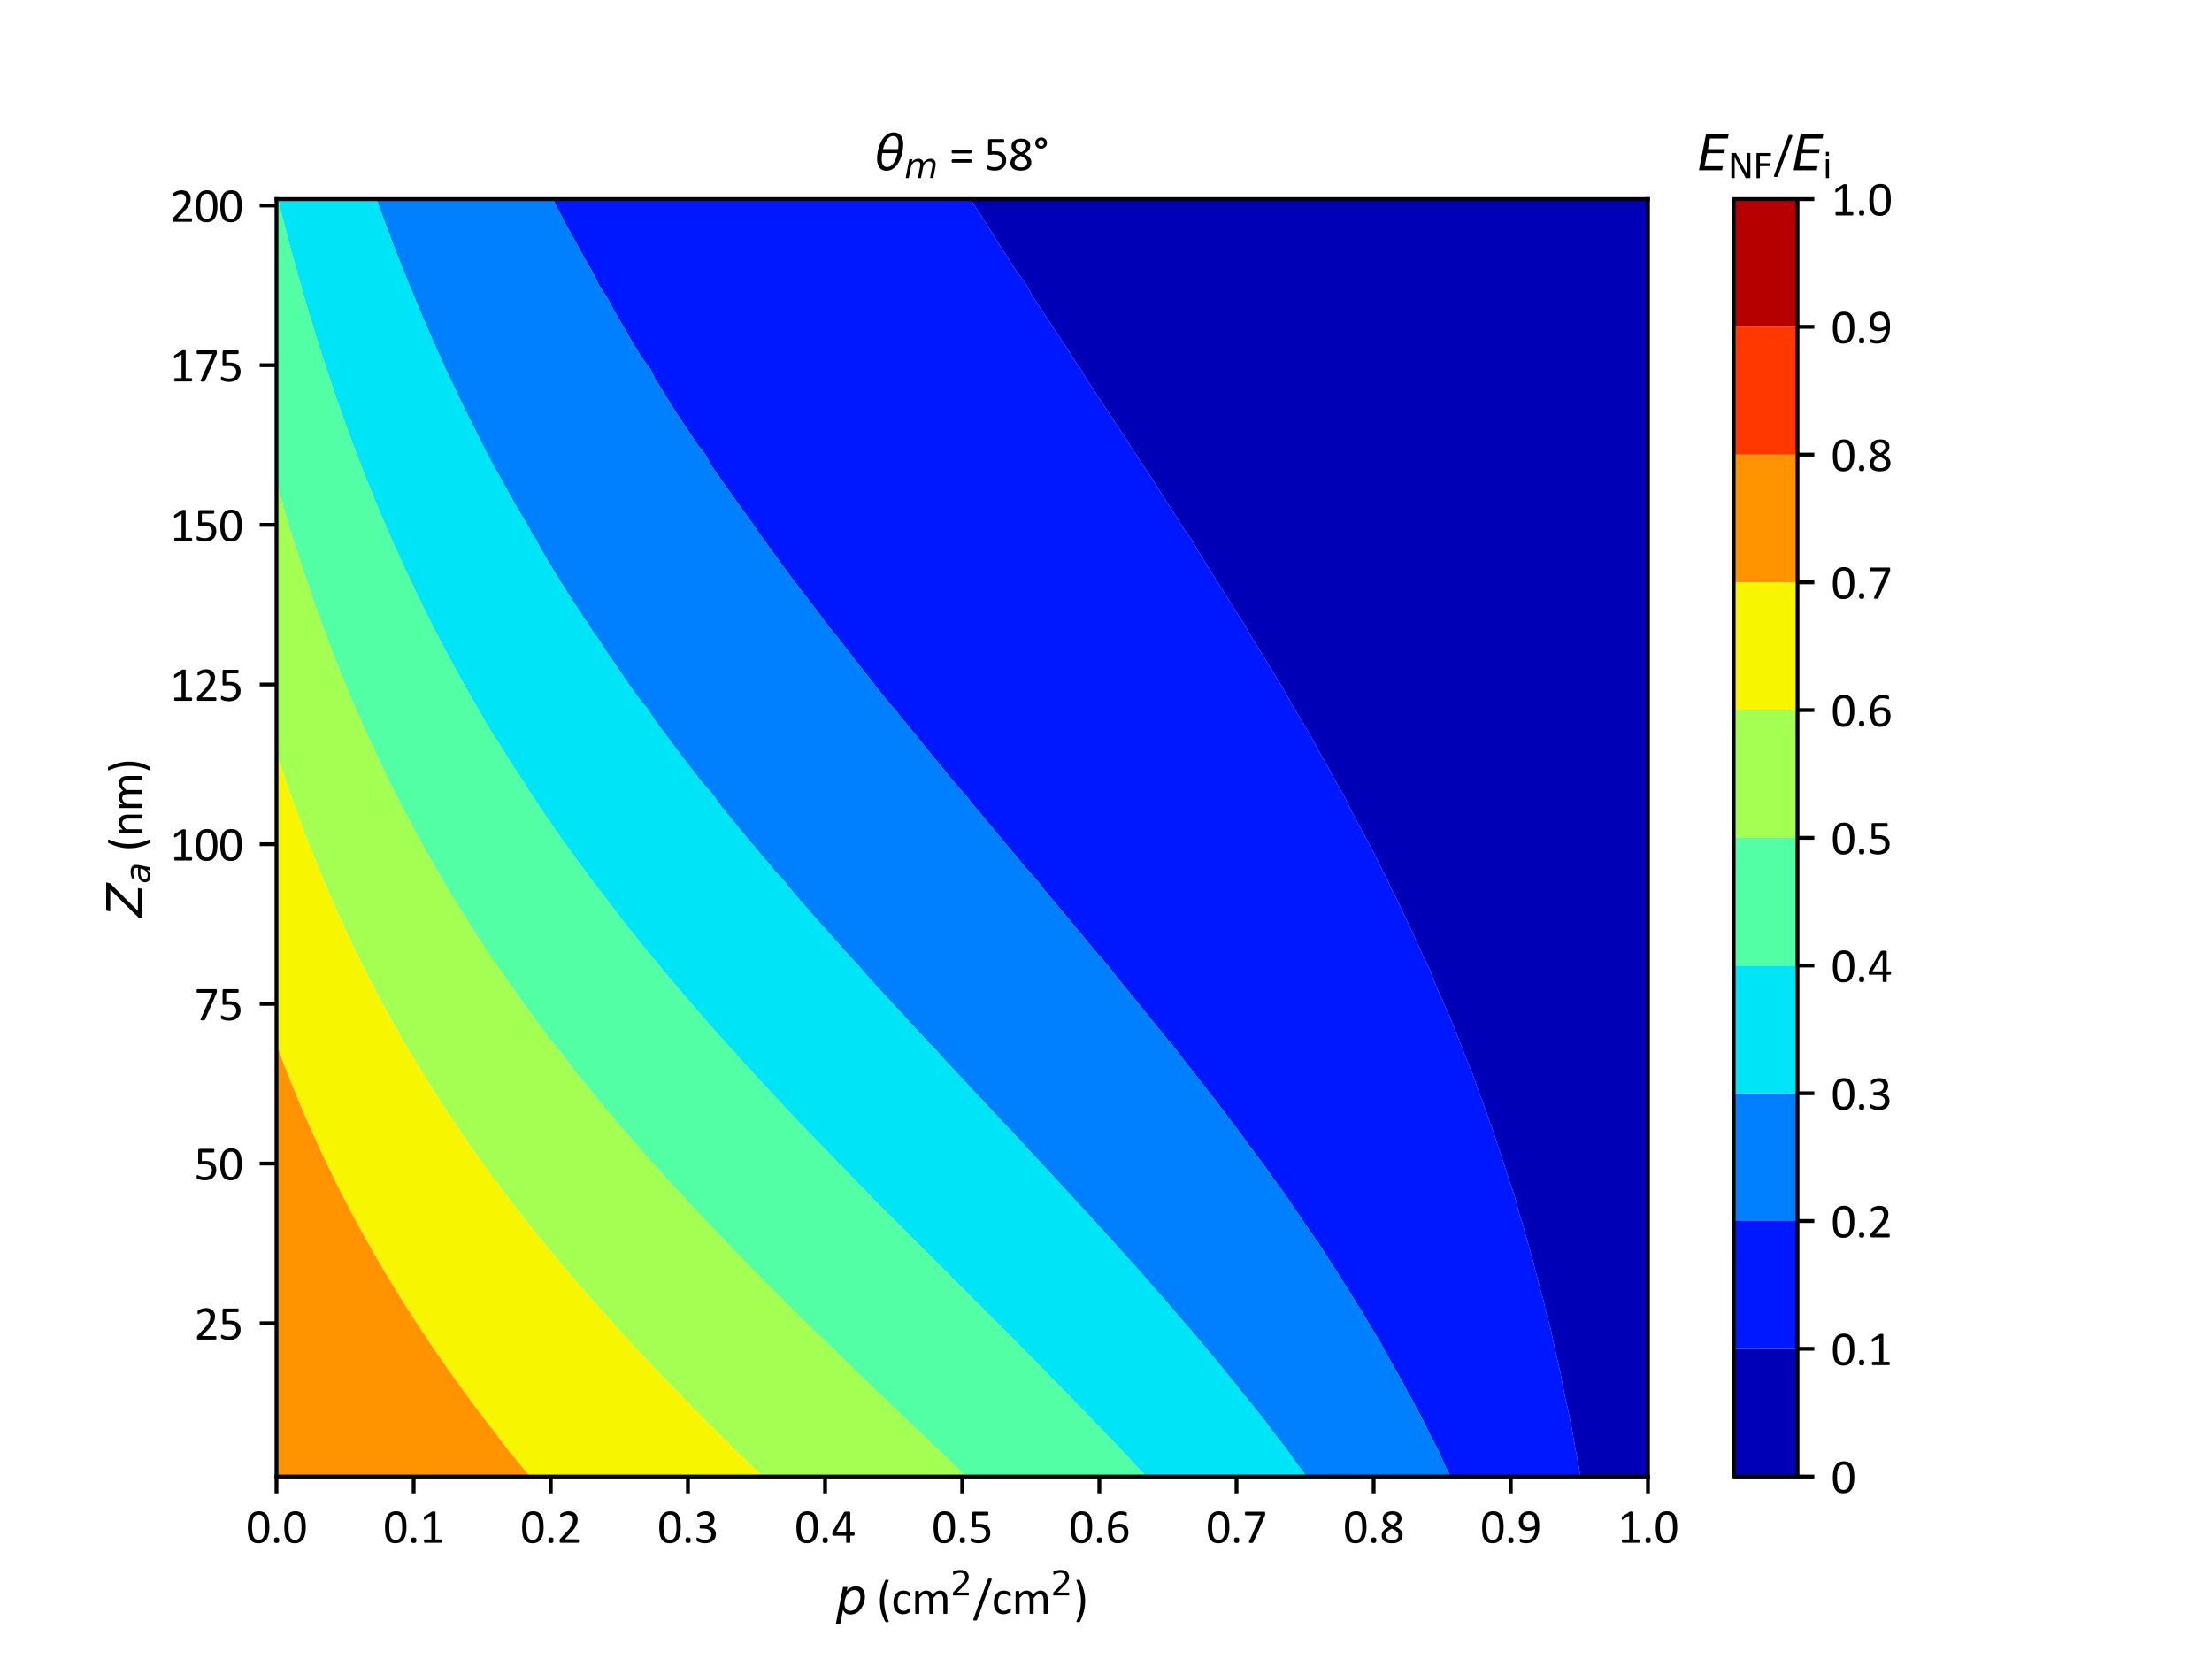 <?xml version="1.0" encoding="utf-8" standalone="no"?>
<!DOCTYPE svg PUBLIC "-//W3C//DTD SVG 1.1//EN"
  "http://www.w3.org/Graphics/SVG/1.1/DTD/svg11.dtd">
<svg xmlns:xlink="http://www.w3.org/1999/xlink" width="460.8pt" height="345.6pt" viewBox="0 0 460.8 345.6" xmlns="http://www.w3.org/2000/svg" version="1.1">
 <defs>
  <style type="text/css">*{stroke-linejoin: round; stroke-linecap: butt}</style>
 </defs>
 <g id="figure_1">
  <g id="patch_1">
   <path d="M 0 345.6 
L 460.8 345.6 
L 460.8 0 
L 0 0 
z
" style="fill: #ffffff"/>
  </g>
  <g id="axes_1">
   <g id="patch_2">
    <path d="M 57.6 307.584 
L 343.296 307.584 
L 343.296 41.472 
L 57.6 41.472 
z
" style="fill: #ffffff"/>
   </g>
   <g id="PathCollection_1">
    <path clip-path="url(#pf8847dc768)" style="fill: #0000b6"/>
   </g>
   <g id="PathCollection_2">
    <path clip-path="url(#pf8847dc768)" style="fill: #0018ff"/>
   </g>
   <g id="PathCollection_3">
    <path d="M 78.413 41.472 
L 78.651 42.148 
L 78.759 42.446 
L 79.185 43.618 
L 79.619 44.798 
L 80.005 45.845 
L 80.496 47.151 
L 80.759 47.877 
L 80.797 47.97 
L 80.859 48.125 
L 80.94 48.35 
L 81.041 48.628 
L 81.223 49.099 
L 81.375 49.507 
L 81.903 50.899 
L 82.043 51.264 
L 82.116 51.451 
L 82.766 53.122 
L 83.037 53.803 
L 83.346 54.61 
L 83.384 54.705 
L 83.414 54.778 
L 83.432 54.827 
L 83.443 54.857 
L 83.807 55.752 
L 84.177 56.694 
L 84.742 58.104 
L 84.955 58.635 
L 85.333 59.566 
L 85.605 60.23 
L 85.7 60.456 
L 85.814 60.739 
L 86.109 61.43 
L 86.185 61.625 
L 86.231 61.745 
L 86.513 62.405 
L 87.056 63.715 
L 87.495 64.757 
L 87.914 65.749 
L 88.495 67.109 
L 88.505 67.131 
L 88.93 68.083 
L 89.048 68.369 
L 89.119 68.542 
L 89.349 69.057 
L 90.01 70.572 
L 90.381 71.41 
L 90.92 72.624 
L 91.43 73.762 
L 91.647 74.228 
L 91.886 74.736 
L 92.025 75.057 
L 92.107 75.248 
L 92.324 75.71 
L 93.038 77.268 
L 93.406 78.062 
L 93.968 79.27 
L 94.506 80.415 
L 94.745 80.906 
L 94.982 81.389 
L 95.197 81.863 
L 95.442 82.363 
L 96.136 83.809 
L 96.576 84.715 
L 97.058 85.703 
L 97.668 86.946 
L 97.709 87.028 
L 97.729 87.067 
L 97.759 87.128 
L 98.039 87.681 
L 98.223 88.042 
L 98.328 88.26 
L 98.388 88.386 
L 98.71 89.016 
L 99.304 90.199 
L 99.896 91.368 
L 100.185 91.935 
L 100.526 92.6 
L 100.912 93.343 
L 101.109 93.72 
L 101.431 94.346 
L 101.544 94.56 
L 101.616 94.694 
L 101.678 94.819 
L 102.13 95.669 
L 102.538 96.446 
L 103.323 97.933 
L 103.34 97.964 
L 103.34 94.694 
L 103.34 91.368 
L 103.34 88.042 
L 103.34 84.715 
L 103.34 81.389 
L 103.34 78.062 
L 103.34 74.736 
L 103.34 71.41 
L 103.34 68.083 
L 103.34 64.757 
L 103.34 61.43 
L 103.34 58.104 
L 103.34 54.778 
L 103.34 51.451 
L 103.34 48.125 
L 103.34 44.798 
L 103.34 41.472 
L 101.816 41.472 
L 100.293 41.472 
L 98.769 41.472 
L 97.245 41.472 
L 95.721 41.472 
L 94.198 41.472 
L 92.674 41.472 
L 91.15 41.472 
L 89.627 41.472 
L 88.103 41.472 
L 86.579 41.472 
L 85.055 41.472 
L 83.532 41.472 
L 82.008 41.472 
L 80.484 41.472 
L 78.961 41.472 
" clip-path="url(#pf8847dc768)" style="fill: #0080ff"/>
   </g>
   <g id="PathCollection_4">
    <path d="M 103.34 97.964 
L 103.323 97.933 
L 102.538 96.446 
L 102.13 95.669 
L 101.678 94.819 
L 101.616 94.694 
L 101.544 94.56 
L 101.431 94.346 
L 101.109 93.72 
L 100.912 93.343 
L 100.526 92.6 
L 100.185 91.935 
L 99.896 91.368 
L 99.304 90.199 
L 98.71 89.016 
L 98.388 88.386 
L 98.328 88.26 
L 98.223 88.042 
L 98.039 87.681 
L 97.759 87.128 
L 97.729 87.067 
L 97.709 87.028 
L 97.668 86.946 
L 97.058 85.703 
L 96.576 84.715 
L 96.136 83.809 
L 95.442 82.363 
L 95.197 81.863 
L 94.982 81.389 
L 94.745 80.906 
L 94.506 80.415 
L 93.968 79.27 
L 93.406 78.062 
L 93.038 77.268 
L 92.324 75.71 
L 92.107 75.248 
L 92.025 75.057 
L 91.886 74.736 
L 91.647 74.228 
L 91.43 73.762 
L 90.92 72.624 
L 90.381 71.41 
L 90.01 70.572 
L 89.349 69.057 
L 89.119 68.542 
L 89.048 68.369 
L 88.93 68.083 
L 88.505 67.131 
L 88.495 67.109 
L 87.914 65.749 
L 87.495 64.757 
L 87.056 63.715 
L 86.513 62.405 
L 86.231 61.745 
L 86.185 61.625 
L 86.109 61.43 
L 85.814 60.739 
L 85.7 60.456 
L 85.605 60.23 
L 85.333 59.566 
L 84.955 58.635 
L 84.742 58.104 
L 84.177 56.694 
L 83.807 55.752 
L 83.443 54.857 
L 83.432 54.827 
L 83.414 54.778 
L 83.384 54.705 
L 83.346 54.61 
L 83.037 53.803 
L 82.766 53.122 
L 82.116 51.451 
L 82.043 51.264 
L 81.903 50.899 
L 81.375 49.507 
L 81.223 49.099 
L 81.041 48.628 
L 80.94 48.35 
L 80.859 48.125 
L 80.797 47.97 
L 80.759 47.877 
L 80.496 47.151 
L 80.005 45.845 
L 79.619 44.798 
L 79.185 43.618 
L 78.759 42.446 
L 78.651 42.148 
L 78.413 41.472 
L 77.437 41.472 
L 75.913 41.472 
L 74.389 41.472 
L 72.866 41.472 
L 71.342 41.472 
L 69.818 41.472 
L 68.295 41.472 
L 66.771 41.472 
L 65.247 41.472 
L 63.723 41.472 
L 62.2 41.472 
L 60.676 41.472 
L 59.152 41.472 
L 57.9 41.472 
L 58.126 42.4 
L 58.138 42.446 
L 58.213 42.749 
L 58.732 44.798 
L 58.881 45.392 
L 59.342 47.151 
L 59.501 47.809 
L 59.594 48.125 
L 59.654 48.373 
L 59.717 48.635 
L 59.843 49.099 
L 59.981 49.643 
L 60.461 51.451 
L 60.586 51.928 
L 61.092 53.803 
L 61.096 53.816 
L 61.381 54.778 
L 61.529 55.384 
L 61.637 55.752 
L 62.253 57.988 
L 62.286 58.104 
L 62.428 58.602 
L 62.962 60.456 
L 63.024 60.685 
L 63.117 60.977 
L 63.261 61.43 
L 63.493 62.298 
L 63.522 62.405 
L 63.916 63.744 
L 64.22 64.757 
L 64.626 66.113 
L 64.934 67.109 
L 65.21 68.05 
L 65.216 68.068 
L 65.221 68.083 
L 65.226 68.102 
L 65.532 69.057 
L 65.847 70.099 
L 66.259 71.41 
L 66.577 72.43 
L 67.003 73.762 
L 67.034 73.852 
L 67.337 74.736 
L 67.46 75.149 
L 67.54 75.419 
L 67.639 75.71 
L 68.36 77.919 
L 68.409 78.062 
L 68.72 78.992 
L 69.2 80.415 
L 69.239 80.535 
L 69.359 80.862 
L 69.551 81.389 
L 69.789 82.128 
L 69.865 82.363 
L 70.123 83.11 
L 70.687 84.715 
L 70.971 85.525 
L 71.527 87.067 
L 71.74 87.681 
L 71.88 88.042 
L 71.991 88.363 
L 72.126 88.751 
L 72.224 89.016 
L 72.31 89.256 
L 72.633 90.139 
L 72.94 90.974 
L 73.088 91.368 
L 73.673 92.931 
L 73.976 93.72 
L 74.311 94.624 
L 74.327 94.663 
L 74.339 94.694 
L 74.351 94.729 
L 74.72 95.669 
L 75.059 96.56 
L 75.627 98.021 
L 75.819 98.515 
L 76.18 99.427 
L 76.465 100.143 
L 76.559 100.373 
L 76.67 100.654 
L 76.957 101.347 
L 77.079 101.67 
L 77.35 102.321 
L 77.896 103.671 
L 78.31 104.674 
L 78.756 105.753 
L 79.29 107.026 
L 79.503 107.515 
L 79.716 108 
L 79.844 108.317 
L 79.922 108.509 
L 80.126 108.974 
L 80.82 110.593 
L 81.141 111.326 
L 81.746 112.708 
L 82.176 113.679 
L 82.357 114.072 
L 82.625 114.653 
L 82.784 115.022 
L 82.879 115.243 
L 83.057 115.627 
L 83.829 117.33 
L 84.129 117.979 
L 84.786 119.4 
L 85.222 120.331 
L 85.276 120.443 
L 85.694 121.306 
L 85.857 121.663 
L 85.952 121.873 
L 86.151 122.28 
L 86.92 123.888 
L 87.282 124.632 
L 87.873 125.845 
L 88.434 126.984 
L 88.694 127.497 
L 88.929 127.958 
L 89.063 128.237 
L 89.14 128.398 
L 89.414 128.933 
L 90.09 130.274 
L 90.606 131.285 
L 91.003 132.06 
L 91.468 132.959 
L 91.702 133.407 
L 91.823 133.637 
L 92.024 134.024 
L 92.216 134.385 
L 92.337 134.611 
L 92.405 134.744 
L 92.443 134.82 
L 92.853 135.585 
L 93.334 136.496 
L 94.106 137.938 
L 94.174 138.063 
L 94.247 138.198 
L 94.984 139.547 
L 95.394 140.29 
L 95.859 141.14 
L 95.884 141.184 
L 95.93 141.264 
L 96.008 141.406 
L 96.136 141.639 
L 96.472 142.238 
L 96.651 142.561 
L 96.967 143.125 
L 97.383 143.862 
L 97.797 144.59 
L 98.337 145.534 
L 99.15 146.943 
L 99.387 147.358 
L 99.504 147.553 
L 99.721 147.917 
L 100.099 148.575 
L 100.282 148.891 
L 100.628 149.478 
L 101.676 151.243 
L 101.755 151.376 
L 102.265 152.223 
L 102.941 153.344 
L 103.34 153.997 
L 103.34 151.243 
L 103.34 147.917 
L 103.34 144.59 
L 103.34 141.264 
L 103.34 137.938 
L 103.34 134.611 
L 103.34 131.285 
L 103.34 127.958 
L 103.34 124.632 
L 103.34 121.306 
L 103.34 117.979 
L 103.34 114.653 
L 103.34 111.326 
L 103.34 108 
L 103.34 104.674 
L 103.34 101.347 
L 103.34 98.021 
" clip-path="url(#pf8847dc768)" style="fill: #00e4f8"/>
   </g>
   <g id="PathCollection_5">
    <path d="M 103.34 153.997 
L 102.941 153.344 
L 102.265 152.223 
L 101.755 151.376 
L 101.676 151.243 
L 100.628 149.478 
L 100.282 148.891 
L 100.099 148.575 
L 99.721 147.917 
L 99.504 147.553 
L 99.387 147.358 
L 99.15 146.943 
L 98.337 145.534 
L 97.797 144.59 
L 97.383 143.862 
L 96.967 143.125 
L 96.651 142.561 
L 96.472 142.238 
L 96.136 141.639 
L 96.008 141.406 
L 95.93 141.264 
L 95.884 141.184 
L 95.859 141.14 
L 95.394 140.29 
L 94.984 139.547 
L 94.247 138.198 
L 94.174 138.063 
L 94.106 137.938 
L 93.334 136.496 
L 92.853 135.585 
L 92.443 134.82 
L 92.405 134.744 
L 92.337 134.611 
L 92.216 134.385 
L 92.024 134.024 
L 91.823 133.637 
L 91.702 133.407 
L 91.468 132.959 
L 91.003 132.06 
L 90.606 131.285 
L 90.09 130.274 
L 89.414 128.933 
L 89.14 128.398 
L 89.063 128.237 
L 88.929 127.958 
L 88.694 127.497 
L 88.434 126.984 
L 87.873 125.845 
L 87.282 124.632 
L 86.92 123.888 
L 86.151 122.28 
L 85.952 121.873 
L 85.857 121.663 
L 85.694 121.306 
L 85.276 120.443 
L 85.222 120.331 
L 84.786 119.4 
L 84.129 117.979 
L 83.829 117.33 
L 83.057 115.627 
L 82.879 115.243 
L 82.784 115.022 
L 82.625 114.653 
L 82.357 114.072 
L 82.176 113.679 
L 81.746 112.708 
L 81.141 111.326 
L 80.82 110.593 
L 80.126 108.974 
L 79.922 108.509 
L 79.844 108.317 
L 79.716 108 
L 79.503 107.515 
L 79.29 107.026 
L 78.756 105.753 
L 78.31 104.674 
L 77.896 103.671 
L 77.35 102.321 
L 77.079 101.67 
L 76.957 101.347 
L 76.67 100.654 
L 76.559 100.373 
L 76.465 100.143 
L 76.18 99.427 
L 75.819 98.515 
L 75.627 98.021 
L 75.059 96.56 
L 74.72 95.669 
L 74.351 94.729 
L 74.339 94.694 
L 74.327 94.663 
L 74.311 94.624 
L 73.976 93.72 
L 73.673 92.931 
L 73.088 91.368 
L 72.94 90.974 
L 72.633 90.139 
L 72.31 89.256 
L 72.224 89.016 
L 72.126 88.751 
L 71.991 88.363 
L 71.88 88.042 
L 71.74 87.681 
L 71.527 87.067 
L 70.971 85.525 
L 70.687 84.715 
L 70.123 83.11 
L 69.865 82.363 
L 69.789 82.128 
L 69.551 81.389 
L 69.359 80.862 
L 69.239 80.535 
L 69.2 80.415 
L 68.72 78.992 
L 68.409 78.062 
L 68.36 77.919 
L 67.639 75.71 
L 67.54 75.419 
L 67.46 75.149 
L 67.337 74.736 
L 67.034 73.852 
L 67.003 73.762 
L 66.577 72.43 
L 66.259 71.41 
L 65.847 70.099 
L 65.532 69.057 
L 65.226 68.102 
L 65.221 68.083 
L 65.216 68.068 
L 65.21 68.05 
L 64.934 67.109 
L 64.626 66.113 
L 64.22 64.757 
L 63.916 63.744 
L 63.522 62.405 
L 63.493 62.298 
L 63.261 61.43 
L 63.117 60.977 
L 63.024 60.685 
L 62.962 60.456 
L 62.428 58.602 
L 62.286 58.104 
L 62.253 57.988 
L 61.637 55.752 
L 61.529 55.384 
L 61.381 54.778 
L 61.096 53.816 
L 61.092 53.803 
L 60.586 51.928 
L 60.461 51.451 
L 59.981 49.643 
L 59.843 49.099 
L 59.717 48.635 
L 59.654 48.373 
L 59.594 48.125 
L 59.501 47.809 
L 59.342 47.151 
L 58.881 45.392 
L 58.732 44.798 
L 58.213 42.749 
L 58.138 42.446 
L 58.126 42.4 
L 57.9 41.472 
L 57.629 41.472 
L 57.629 44.798 
L 57.629 48.125 
L 57.629 51.451 
L 57.629 54.778 
L 57.629 58.104 
L 57.629 61.43 
L 57.629 64.757 
L 57.629 68.083 
L 57.629 71.41 
L 57.629 74.736 
L 57.629 78.062 
L 57.629 81.389 
L 57.629 84.715 
L 57.629 88.042 
L 57.629 91.368 
L 57.629 94.694 
L 57.629 98.021 
L 57.629 100.789 
L 57.726 101.135 
L 57.788 101.347 
L 58.042 102.25 
L 58.07 102.348 
L 58.745 104.674 
L 58.902 105.221 
L 59.443 107.026 
L 59.604 107.591 
L 59.656 107.751 
L 59.738 108 
L 59.835 108.338 
L 59.942 108.714 
L 60.022 108.974 
L 60.103 109.25 
L 60.574 110.788 
L 60.7 111.199 
L 60.74 111.326 
L 61.332 113.22 
L 61.482 113.679 
L 61.623 114.131 
L 61.795 114.653 
L 61.88 114.942 
L 62.109 115.627 
L 62.588 117.131 
L 62.87 117.979 
L 63.411 119.624 
L 63.65 120.331 
L 63.729 120.555 
L 63.996 121.306 
L 64.167 121.84 
L 64.277 122.183 
L 64.312 122.28 
L 64.749 123.545 
L 65.126 124.632 
L 65.178 124.783 
L 65.962 126.984 
L 66.048 127.234 
L 66.153 127.511 
L 66.323 127.958 
L 66.612 128.79 
L 66.662 128.933 
L 67.027 129.934 
L 67.531 131.285 
L 67.872 132.206 
L 68.42 133.637 
L 68.659 134.282 
L 68.709 134.406 
L 68.793 134.611 
L 69.048 135.292 
L 69.162 135.585 
L 69.257 135.837 
L 69.574 136.649 
L 69.903 137.49 
L 70.082 137.938 
L 70.667 139.41 
L 71.027 140.29 
L 71.396 141.215 
L 71.417 141.264 
L 71.435 141.31 
L 71.459 141.37 
L 71.82 142.238 
L 72.102 142.932 
L 72.793 144.59 
L 72.843 144.711 
L 72.926 144.908 
L 73.56 146.401 
L 73.796 146.943 
L 74.099 147.654 
L 74.214 147.917 
L 74.261 148.032 
L 74.641 148.891 
L 75.042 149.818 
L 75.675 151.243 
L 75.842 151.62 
L 76.089 152.17 
L 76.547 153.185 
L 76.737 153.595 
L 77 154.175 
L 77.108 154.407 
L 77.183 154.57 
L 77.228 154.673 
L 77.255 154.734 
L 77.635 155.544 
L 78.076 156.501 
L 78.733 157.896 
L 78.895 158.241 
L 79.113 158.697 
L 79.626 159.769 
L 79.861 160.248 
L 80.21 160.975 
L 80.332 161.222 
L 80.36 161.284 
L 80.377 161.319 
L 80.812 162.197 
L 81.199 162.989 
L 81.976 164.549 
L 81.999 164.596 
L 82.028 164.652 
L 82.792 166.163 
L 83.174 166.901 
L 83.626 167.79 
L 83.672 167.875 
L 83.795 168.113 
L 84.18 168.849 
L 84.407 169.291 
L 84.854 170.141 
L 85.15 170.703 
L 85.417 171.202 
L 86.042 172.373 
L 86.684 173.554 
L 87.002 174.145 
L 87.078 174.281 
L 87.217 174.528 
L 87.727 175.467 
L 87.746 175.502 
L 88.344 176.581 
L 89.06 177.854 
L 89.372 178.41 
L 90.398 180.207 
L 90.501 180.39 
L 90.664 180.668 
L 90.967 181.181 
L 91.343 181.839 
L 91.524 182.155 
L 91.579 182.249 
L 91.851 182.711 
L 92.777 184.282 
L 92.912 184.507 
L 93.888 186.137 
L 94.326 186.859 
L 94.4 186.98 
L 94.926 187.834 
L 95.206 188.3 
L 95.522 188.808 
L 96.255 189.995 
L 96.984 191.16 
L 97.184 191.48 
L 97.358 191.753 
L 98.019 192.796 
L 98.48 193.512 
L 98.98 194.295 
L 99.106 194.486 
L 99.264 194.731 
L 99.578 195.218 
L 99.735 195.461 
L 99.8 195.561 
L 99.892 195.702 
L 100.513 196.651 
L 101.281 197.813 
L 101.597 198.291 
L 102.853 200.165 
L 102.869 200.188 
L 102.978 200.35 
L 103.34 200.883 
L 103.34 197.813 
L 103.34 194.486 
L 103.34 191.16 
L 103.34 187.834 
L 103.34 184.507 
L 103.34 181.181 
L 103.34 177.854 
L 103.34 174.528 
L 103.34 171.202 
L 103.34 167.875 
L 103.34 164.549 
L 103.34 161.222 
L 103.34 157.896 
L 103.34 154.57 
" clip-path="url(#pf8847dc768)" style="fill: #53ffa4"/>
   </g>
   <g id="PathCollection_6">
    <path d="M 103.34 200.883 
L 102.978 200.35 
L 102.869 200.188 
L 102.853 200.165 
L 101.597 198.291 
L 101.281 197.813 
L 100.513 196.651 
L 99.892 195.702 
L 99.8 195.561 
L 99.735 195.461 
L 99.578 195.218 
L 99.264 194.731 
L 99.106 194.486 
L 98.98 194.295 
L 98.48 193.512 
L 98.019 192.796 
L 97.358 191.753 
L 97.184 191.48 
L 96.984 191.16 
L 96.255 189.995 
L 95.522 188.808 
L 95.206 188.3 
L 94.926 187.834 
L 94.4 186.98 
L 94.326 186.859 
L 93.888 186.137 
L 92.912 184.507 
L 92.777 184.282 
L 91.851 182.711 
L 91.579 182.249 
L 91.524 182.155 
L 91.343 181.839 
L 90.967 181.181 
L 90.664 180.668 
L 90.501 180.39 
L 90.398 180.207 
L 89.372 178.41 
L 89.06 177.854 
L 88.344 176.581 
L 87.746 175.502 
L 87.727 175.467 
L 87.217 174.528 
L 87.078 174.281 
L 87.002 174.145 
L 86.684 173.554 
L 86.042 172.373 
L 85.417 171.202 
L 85.15 170.703 
L 84.854 170.141 
L 84.407 169.291 
L 84.18 168.849 
L 83.795 168.113 
L 83.672 167.875 
L 83.626 167.79 
L 83.174 166.901 
L 82.792 166.163 
L 82.028 164.652 
L 81.999 164.596 
L 81.976 164.549 
L 81.199 162.989 
L 80.812 162.197 
L 80.377 161.319 
L 80.36 161.284 
L 80.332 161.222 
L 80.21 160.975 
L 79.861 160.248 
L 79.626 159.769 
L 79.113 158.697 
L 78.895 158.241 
L 78.733 157.896 
L 78.076 156.501 
L 77.635 155.544 
L 77.255 154.734 
L 77.228 154.673 
L 77.183 154.57 
L 77.108 154.407 
L 77 154.175 
L 76.737 153.595 
L 76.547 153.185 
L 76.089 152.17 
L 75.842 151.62 
L 75.675 151.243 
L 75.042 149.818 
L 74.641 148.891 
L 74.261 148.032 
L 74.214 147.917 
L 74.099 147.654 
L 73.796 146.943 
L 73.56 146.401 
L 72.926 144.908 
L 72.843 144.711 
L 72.793 144.59 
L 72.102 142.932 
L 71.82 142.238 
L 71.459 141.37 
L 71.435 141.31 
L 71.417 141.264 
L 71.396 141.215 
L 71.027 140.29 
L 70.667 139.41 
L 70.082 137.938 
L 69.903 137.49 
L 69.574 136.649 
L 69.257 135.837 
L 69.162 135.585 
L 69.048 135.292 
L 68.793 134.611 
L 68.709 134.406 
L 68.659 134.282 
L 68.42 133.637 
L 67.872 132.206 
L 67.531 131.285 
L 67.027 129.934 
L 66.662 128.933 
L 66.612 128.79 
L 66.323 127.958 
L 66.153 127.511 
L 66.048 127.234 
L 65.962 126.984 
L 65.178 124.783 
L 65.126 124.632 
L 64.749 123.545 
L 64.312 122.28 
L 64.277 122.183 
L 64.167 121.84 
L 63.996 121.306 
L 63.729 120.555 
L 63.65 120.331 
L 63.411 119.624 
L 62.87 117.979 
L 62.588 117.131 
L 62.109 115.627 
L 61.88 114.942 
L 61.795 114.653 
L 61.623 114.131 
L 61.482 113.679 
L 61.332 113.22 
L 60.74 111.326 
L 60.7 111.199 
L 60.574 110.788 
L 60.103 109.25 
L 60.022 108.974 
L 59.942 108.714 
L 59.835 108.338 
L 59.738 108 
L 59.656 107.751 
L 59.604 107.591 
L 59.443 107.026 
L 58.902 105.221 
L 58.745 104.674 
L 58.07 102.348 
L 58.042 102.25 
L 57.788 101.347 
L 57.726 101.135 
L 57.629 100.789 
L 57.629 101.347 
L 57.629 104.674 
L 57.629 108 
L 57.629 111.326 
L 57.629 114.653 
L 57.629 117.979 
L 57.629 121.306 
L 57.629 124.632 
L 57.629 127.958 
L 57.629 131.285 
L 57.629 134.611 
L 57.629 137.938 
L 57.629 141.264 
L 57.629 144.59 
L 57.629 147.917 
L 57.629 151.243 
L 57.629 154.57 
L 57.629 156.993 
L 57.737 157.327 
L 57.924 157.896 
L 58.435 159.461 
L 58.703 160.248 
L 58.971 161.058 
L 59.026 161.222 
L 59.055 161.311 
L 59.361 162.197 
L 59.728 163.292 
L 60.168 164.549 
L 60.496 165.498 
L 60.995 166.901 
L 61.014 166.954 
L 61.354 167.875 
L 61.476 168.233 
L 61.555 168.458 
L 61.701 168.849 
L 62.4 170.765 
L 62.565 171.202 
L 63.334 173.252 
L 63.45 173.554 
L 63.493 173.661 
L 63.835 174.528 
L 64.192 175.482 
L 64.201 175.502 
L 64.392 175.987 
L 65.127 177.854 
L 65.182 177.996 
L 66.076 180.207 
L 66.142 180.372 
L 66.484 181.181 
L 66.794 181.946 
L 66.877 182.155 
L 67.11 182.718 
L 67.868 184.507 
L 68.072 184.993 
L 68.881 186.859 
L 69.018 187.18 
L 69.313 187.834 
L 69.67 188.66 
L 69.735 188.808 
L 70.106 189.644 
L 70.793 191.16 
L 71.065 191.765 
L 71.874 193.512 
L 72.033 193.861 
L 72.334 194.486 
L 72.631 195.124 
L 72.786 195.461 
L 73.161 196.255 
L 73.913 197.813 
L 74.157 198.321 
L 75.066 200.165 
L 75.188 200.417 
L 75.32 200.679 
L 75.556 201.139 
L 75.936 201.904 
L 76.039 202.113 
L 76.271 202.577 
L 77.239 204.466 
L 77.343 204.67 
L 78.466 206.818 
L 78.482 206.847 
L 78.662 207.186 
L 78.989 207.792 
L 79.472 208.707 
L 79.504 208.766 
L 80.619 210.824 
L 80.783 211.118 
L 81.695 212.77 
L 82.088 213.471 
L 82.296 213.834 
L 82.642 214.445 
L 82.94 214.98 
L 83.194 215.419 
L 83.979 216.794 
L 84.551 217.771 
L 84.931 218.425 
L 85.297 219.043 
L 85.691 219.711 
L 85.939 220.123 
L 86.453 220.984 
L 86.521 221.098 
L 86.541 221.132 
L 87.111 222.072 
L 87.421 222.587 
L 87.903 223.372 
L 88.208 223.87 
L 88.553 224.424 
L 89.169 225.422 
L 90.026 226.776 
L 90.271 227.168 
L 90.646 227.75 
L 91.131 228.514 
L 91.267 228.725 
L 91.521 229.122 
L 92.389 230.455 
L 92.723 230.969 
L 92.795 231.077 
L 93.884 232.729 
L 94.354 233.429 
L 94.657 233.877 
L 95.011 234.403 
L 95.186 234.668 
L 95.278 234.804 
L 95.67 235.377 
L 96.344 236.371 
L 97.23 237.651 
L 97.254 237.685 
L 97.285 237.73 
L 98.179 239.017 
L 98.934 240.082 
L 99.288 240.586 
L 99.626 241.056 
L 100.095 241.712 
L 100.321 242.03 
L 100.651 242.492 
L 101.459 243.603 
L 101.897 244.207 
L 102.026 244.382 
L 103.07 245.804 
L 103.34 246.169 
L 103.34 244.382 
L 103.34 241.056 
L 103.34 237.73 
L 103.34 234.403 
L 103.34 231.077 
L 103.34 227.75 
L 103.34 224.424 
L 103.34 221.098 
L 103.34 217.771 
L 103.34 214.445 
L 103.34 211.118 
L 103.34 207.792 
L 103.34 204.466 
L 103.34 201.139 
" clip-path="url(#pf8847dc768)" style="fill: #a4ff53"/>
   </g>
   <g id="PathCollection_7">
    <path d="M 103.34 246.169 
L 103.07 245.804 
L 102.026 244.382 
L 101.897 244.207 
L 101.459 243.603 
L 100.651 242.492 
L 100.321 242.03 
L 100.095 241.712 
L 99.626 241.056 
L 99.288 240.586 
L 98.934 240.082 
L 98.179 239.017 
L 97.285 237.73 
L 97.254 237.685 
L 97.23 237.651 
L 96.344 236.371 
L 95.67 235.377 
L 95.278 234.804 
L 95.186 234.668 
L 95.011 234.403 
L 94.657 233.877 
L 94.354 233.429 
L 93.884 232.729 
L 92.795 231.077 
L 92.723 230.969 
L 92.389 230.455 
L 91.521 229.122 
L 91.267 228.725 
L 91.131 228.514 
L 90.646 227.75 
L 90.271 227.168 
L 90.026 226.776 
L 89.169 225.422 
L 88.553 224.424 
L 88.208 223.87 
L 87.903 223.372 
L 87.421 222.587 
L 87.111 222.072 
L 86.541 221.132 
L 86.521 221.098 
L 86.453 220.984 
L 85.939 220.123 
L 85.691 219.711 
L 85.297 219.043 
L 84.931 218.425 
L 84.551 217.771 
L 83.979 216.794 
L 83.194 215.419 
L 82.94 214.98 
L 82.642 214.445 
L 82.296 213.834 
L 82.088 213.471 
L 81.695 212.77 
L 80.783 211.118 
L 80.619 210.824 
L 79.504 208.766 
L 79.472 208.707 
L 78.989 207.792 
L 78.662 207.186 
L 78.482 206.847 
L 78.466 206.818 
L 77.343 204.67 
L 77.239 204.466 
L 76.271 202.577 
L 76.039 202.113 
L 75.936 201.904 
L 75.556 201.139 
L 75.32 200.679 
L 75.188 200.417 
L 75.066 200.165 
L 74.157 198.321 
L 73.913 197.813 
L 73.161 196.255 
L 72.786 195.461 
L 72.631 195.124 
L 72.334 194.486 
L 72.033 193.861 
L 71.874 193.512 
L 71.065 191.765 
L 70.793 191.16 
L 70.106 189.644 
L 69.735 188.808 
L 69.67 188.66 
L 69.313 187.834 
L 69.018 187.18 
L 68.881 186.859 
L 68.072 184.993 
L 67.868 184.507 
L 67.11 182.718 
L 66.877 182.155 
L 66.794 181.946 
L 66.484 181.181 
L 66.142 180.372 
L 66.076 180.207 
L 65.182 177.996 
L 65.127 177.854 
L 64.392 175.987 
L 64.201 175.502 
L 64.192 175.482 
L 63.835 174.528 
L 63.493 173.661 
L 63.45 173.554 
L 63.334 173.252 
L 62.565 171.202 
L 62.4 170.765 
L 61.701 168.849 
L 61.555 168.458 
L 61.476 168.233 
L 61.354 167.875 
L 61.014 166.954 
L 60.995 166.901 
L 60.496 165.498 
L 60.168 164.549 
L 59.728 163.292 
L 59.361 162.197 
L 59.055 161.311 
L 59.026 161.222 
L 58.971 161.058 
L 58.703 160.248 
L 58.435 159.461 
L 57.924 157.896 
L 57.737 157.327 
L 57.629 156.993 
L 57.629 157.896 
L 57.629 161.222 
L 57.629 164.549 
L 57.629 167.875 
L 57.629 171.202 
L 57.629 174.528 
L 57.629 177.854 
L 57.629 181.181 
L 57.629 184.507 
L 57.629 187.834 
L 57.629 191.16 
L 57.629 194.486 
L 57.629 197.813 
L 57.629 201.139 
L 57.629 204.466 
L 57.629 207.792 
L 57.629 211.118 
L 57.629 214.445 
L 57.629 217.682 
L 57.64 217.712 
L 57.662 217.771 
L 58.33 219.566 
L 58.547 220.123 
L 58.795 220.774 
L 58.917 221.098 
L 58.977 221.256 
L 59.295 222.072 
L 59.721 223.183 
L 60.218 224.424 
L 60.527 225.209 
L 61.086 226.585 
L 61.144 226.729 
L 61.164 226.776 
L 61.189 226.836 
L 61.407 227.358 
L 61.566 227.75 
L 61.67 228.012 
L 61.735 228.171 
L 61.969 228.725 
L 62.59 230.224 
L 62.958 231.077 
L 63.487 232.32 
L 63.973 233.429 
L 64.171 233.871 
L 64.404 234.403 
L 64.551 234.748 
L 64.641 234.951 
L 64.834 235.377 
L 65.569 237.027 
L 65.895 237.73 
L 66.514 239.085 
L 66.981 240.082 
L 67.185 240.507 
L 67.442 241.056 
L 67.694 241.599 
L 67.903 242.03 
L 68.652 243.602 
L 69.038 244.382 
L 69.599 245.535 
L 70.199 246.735 
L 70.478 247.281 
L 70.691 247.709 
L 70.892 248.115 
L 71.184 248.683 
L 71.833 249.963 
L 72.396 251.035 
L 72.74 251.699 
L 73.132 252.438 
L 73.46 253.063 
L 73.637 253.387 
L 73.944 253.958 
L 74.159 254.362 
L 74.206 254.452 
L 74.233 254.503 
L 74.686 255.336 
L 75.107 256.121 
L 75.879 257.51 
L 75.93 257.601 
L 75.978 257.688 
L 76.777 259.128 
L 77.301 260.04 
L 77.712 260.766 
L 77.762 260.854 
L 77.857 261.014 
L 78.313 261.807 
L 78.417 261.989 
L 78.471 262.083 
L 78.562 262.238 
L 79.162 263.277 
L 79.793 264.341 
L 80.18 265.005 
L 81.198 266.693 
L 81.325 266.907 
L 81.789 267.667 
L 82.191 268.33 
L 82.385 268.641 
L 82.438 268.729 
L 82.653 269.075 
L 83.663 270.708 
L 83.845 270.994 
L 84.774 272.474 
L 85.335 273.346 
L 85.374 273.409 
L 85.961 274.32 
L 86.188 274.674 
L 86.593 275.294 
L 87.215 276.259 
L 88.088 277.571 
L 88.111 277.605 
L 88.139 277.646 
L 89.018 278.976 
L 89.715 279.999 
L 90.089 280.554 
L 90.377 280.973 
L 90.765 281.536 
L 91.044 281.947 
L 91.476 282.581 
L 92.669 284.289 
L 92.675 284.297 
L 92.676 284.299 
L 93.874 286.005 
L 94.339 286.651 
L 94.664 287.103 
L 95.036 287.626 
L 95.213 287.877 
L 95.305 288.002 
L 95.739 288.6 
L 96.386 289.502 
L 97.172 290.565 
L 97.288 290.725 
L 97.457 290.952 
L 98.263 292.055 
L 99.204 293.304 
L 99.462 293.651 
L 99.616 293.859 
L 99.936 294.278 
L 100.446 294.956 
L 100.675 295.253 
L 100.726 295.32 
L 100.834 295.461 
L 102.06 297.073 
L 102.477 297.605 
L 103.169 298.506 
L 103.34 298.728 
L 103.34 297.605 
L 103.34 294.278 
L 103.34 290.952 
L 103.34 287.626 
L 103.34 284.299 
L 103.34 280.973 
L 103.34 277.646 
L 103.34 274.32 
L 103.34 270.994 
L 103.34 267.667 
L 103.34 264.341 
L 103.34 261.014 
L 103.34 257.688 
L 103.34 254.362 
L 103.34 251.035 
L 103.34 247.709 
" clip-path="url(#pf8847dc768)" style="fill: #f8f500"/>
   </g>
   <g id="PathCollection_8">
    <path d="M 103.34 298.728 
L 103.169 298.506 
L 102.477 297.605 
L 102.06 297.073 
L 100.834 295.461 
L 100.726 295.32 
L 100.675 295.253 
L 100.446 294.956 
L 99.936 294.278 
L 99.616 293.859 
L 99.462 293.651 
L 99.204 293.304 
L 98.263 292.055 
L 97.457 290.952 
L 97.288 290.725 
L 97.172 290.565 
L 96.386 289.502 
L 95.739 288.6 
L 95.305 288.002 
L 95.213 287.877 
L 95.036 287.626 
L 94.664 287.103 
L 94.339 286.651 
L 93.874 286.005 
L 92.676 284.299 
L 92.675 284.297 
L 92.669 284.289 
L 91.476 282.581 
L 91.044 281.947 
L 90.765 281.536 
L 90.377 280.973 
L 90.089 280.554 
L 89.715 279.999 
L 89.018 278.976 
L 88.139 277.646 
L 88.111 277.605 
L 88.088 277.571 
L 87.215 276.259 
L 86.593 275.294 
L 86.188 274.674 
L 85.961 274.32 
L 85.374 273.409 
L 85.335 273.346 
L 84.774 272.474 
L 83.845 270.994 
L 83.663 270.708 
L 82.653 269.075 
L 82.438 268.729 
L 82.385 268.641 
L 82.191 268.33 
L 81.789 267.667 
L 81.325 266.907 
L 81.198 266.693 
L 80.18 265.005 
L 79.793 264.341 
L 79.162 263.277 
L 78.562 262.238 
L 78.471 262.083 
L 78.417 261.989 
L 78.313 261.807 
L 77.857 261.014 
L 77.762 260.854 
L 77.712 260.766 
L 77.301 260.04 
L 76.777 259.128 
L 75.978 257.688 
L 75.93 257.601 
L 75.879 257.51 
L 75.107 256.121 
L 74.686 255.336 
L 74.233 254.503 
L 74.206 254.452 
L 74.159 254.362 
L 73.944 253.958 
L 73.637 253.387 
L 73.46 253.063 
L 73.132 252.438 
L 72.74 251.699 
L 72.396 251.035 
L 71.833 249.963 
L 71.184 248.683 
L 70.892 248.115 
L 70.691 247.709 
L 70.478 247.281 
L 70.199 246.735 
L 69.599 245.535 
L 69.038 244.382 
L 68.652 243.602 
L 67.903 242.03 
L 67.694 241.599 
L 67.442 241.056 
L 67.185 240.507 
L 66.981 240.082 
L 66.514 239.085 
L 65.895 237.73 
L 65.569 237.027 
L 64.834 235.377 
L 64.641 234.951 
L 64.551 234.748 
L 64.404 234.403 
L 64.171 233.871 
L 63.973 233.429 
L 63.487 232.32 
L 62.958 231.077 
L 62.59 230.224 
L 61.969 228.725 
L 61.735 228.171 
L 61.67 228.012 
L 61.566 227.75 
L 61.407 227.358 
L 61.189 226.836 
L 61.164 226.776 
L 61.144 226.729 
L 61.086 226.585 
L 60.527 225.209 
L 60.218 224.424 
L 59.721 223.183 
L 59.295 222.072 
L 58.977 221.256 
L 58.917 221.098 
L 58.795 220.774 
L 58.547 220.123 
L 58.33 219.566 
L 57.662 217.771 
L 57.64 217.712 
L 57.629 217.682 
L 57.629 217.771 
L 57.629 221.098 
L 57.629 224.424 
L 57.629 227.75 
L 57.629 231.077 
L 57.629 234.403 
L 57.629 237.73 
L 57.629 241.056 
L 57.629 244.382 
L 57.629 247.709 
L 57.629 251.035 
L 57.629 254.362 
L 57.629 257.688 
L 57.629 261.014 
L 57.629 264.341 
L 57.629 267.667 
L 57.629 270.994 
L 57.629 274.32 
L 57.629 277.646 
L 57.629 280.973 
L 57.629 284.299 
L 57.629 287.626 
L 57.629 290.952 
L 57.629 294.278 
L 57.629 297.605 
L 57.629 300.931 
L 57.629 304.258 
L 57.629 307.584 
L 59.152 307.584 
L 60.676 307.584 
L 62.2 307.584 
L 63.723 307.584 
L 65.247 307.584 
L 66.771 307.584 
L 68.295 307.584 
L 69.818 307.584 
L 71.342 307.584 
L 72.866 307.584 
L 74.389 307.584 
L 75.913 307.584 
L 77.437 307.584 
L 78.961 307.584 
L 80.484 307.584 
L 82.008 307.584 
L 83.532 307.584 
L 85.055 307.584 
L 86.579 307.584 
L 88.103 307.584 
L 89.627 307.584 
L 91.15 307.584 
L 92.674 307.584 
L 94.198 307.584 
L 95.721 307.584 
L 97.245 307.584 
L 98.769 307.584 
L 100.293 307.584 
L 101.816 307.584 
L 103.34 307.584 
L 103.34 304.258 
L 103.34 300.931 
" clip-path="url(#pf8847dc768)" style="fill: #ff9400"/>
   </g>
   <g id="PathCollection_9">
    <path clip-path="url(#pf8847dc768)" style="fill: #ff3800"/>
   </g>
   <g id="PathCollection_10">
    <path clip-path="url(#pf8847dc768)" style="fill: #b60000"/>
   </g>
   <g id="PathCollection_11">
    <path d="M 202.151 41.472 
L 202.935 42.72 
L 203.863 44.07 
L 206.94 48.968 
L 207.793 50.342 
L 211.55 56.244 
L 211.783 56.615 
L 212.521 57.516 
L 213.751 59.213 
L 214.986 61.522 
L 215.158 61.811 
L 215.792 62.762 
L 219.285 68.083 
L 220.388 69.713 
L 223.445 74.356 
L 224.347 75.832 
L 225.184 76.954 
L 225.696 77.902 
L 226.35 78.985 
L 226.751 79.552 
L 227.108 80.09 
L 228.801 82.732 
L 230.29 84.977 
L 230.837 85.824 
L 233.898 90.39 
L 234.994 92.096 
L 235.994 93.754 
L 236.354 94.27 
L 236.68 94.694 
L 236.86 94.993 
L 236.964 95.194 
L 238.409 97.292 
L 240.648 100.733 
L 242.407 103.565 
L 244.773 107.232 
L 246.399 109.837 
L 246.914 110.613 
L 248.254 112.435 
L 249.022 113.734 
L 249.459 114.612 
L 249.733 115.033 
L 252.276 119.138 
L 253.667 121.306 
L 253.915 121.677 
L 257.629 127.578 
L 258.133 128.416 
L 259.336 130.176 
L 260.083 131.623 
L 260.763 132.774 
L 263.222 136.737 
L 264.587 139.046 
L 266.953 142.871 
L 268.353 145.319 
L 269.555 147.514 
L 269.69 147.73 
L 269.821 147.917 
L 269.9 148.052 
L 269.944 148.144 
L 271.387 150.515 
L 273.258 153.703 
L 274.917 156.787 
L 277.085 160.633 
L 278.374 163.06 
L 278.744 163.597 
L 279.936 165.658 
L 281.13 168.155 
L 281.183 168.256 
L 281.521 168.926 
L 284.514 174.528 
L 285.322 175.965 
L 287.761 180.8 
L 288.596 182.507 
L 288.803 182.86 
L 289.058 183.398 
L 289.651 184.768 
L 290.307 185.996 
L 291.053 187.425 
L 293.294 192.269 
L 294.102 193.925 
L 296.179 198.541 
L 296.642 199.605 
L 297.447 201.139 
L 297.991 202.339 
L 298.287 203.198 
L 298.512 203.737 
L 299.653 206.536 
L 301.195 210.01 
L 301.748 211.187 
L 303.801 216.282 
L 304.526 218.107 
L 304.827 218.88 
L 305.187 219.953 
L 305.834 221.478 
L 306.69 223.512 
L 308.186 227.75 
L 309.545 231.381 
L 310.428 234.023 
L 310.72 234.66 
L 311.388 236.621 
L 312.089 238.921 
L 312.209 239.219 
L 312.735 240.681 
L 314.268 245.491 
L 315.555 249.28 
L 316.214 251.764 
L 316.623 253.277 
L 316.988 254.362 
L 317.249 255.162 
L 317.743 256.96 
L 319.398 262.809 
L 319.486 263.232 
L 319.639 263.919 
L 321.138 269.504 
L 321.548 270.951 
L 321.791 272.102 
L 321.913 272.823 
L 322.105 273.507 
L 322.431 274.7 
L 322.99 276.613 
L 323.909 280.973 
L 325.118 286.235 
L 325.306 287.245 
L 325.318 287.39 
L 325.801 289.843 
L 326.141 291.613 
L 326.389 292.441 
L 327.472 297.748 
L 327.625 298.714 
L 328.087 301.306 
L 328.783 304.986 
L 328.91 305.608 
L 329.221 307.584 
L 335.201 307.584 
L 343.296 307.584 
L 343.296 298.714 
L 343.296 289.843 
L 343.296 280.973 
L 343.296 272.102 
L 343.296 263.232 
L 343.296 254.362 
L 343.296 245.491 
L 343.296 236.621 
L 343.296 227.75 
L 343.296 218.88 
L 343.296 210.01 
L 343.296 201.139 
L 343.296 192.269 
L 343.296 183.398 
L 343.296 174.528 
L 343.296 165.658 
L 343.296 156.787 
L 343.296 147.917 
L 343.296 139.046 
L 343.296 130.176 
L 343.296 121.306 
L 343.296 112.435 
L 343.296 103.565 
L 343.296 94.694 
L 343.296 85.824 
L 343.296 76.954 
L 343.296 68.083 
L 343.296 59.213 
L 343.296 50.342 
L 343.296 41.472 
L 335.201 41.472 
L 327.107 41.472 
L 319.012 41.472 
L 310.917 41.472 
L 302.822 41.472 
L 294.728 41.472 
L 286.633 41.472 
L 278.538 41.472 
L 270.444 41.472 
L 262.349 41.472 
L 254.254 41.472 
L 246.159 41.472 
L 238.065 41.472 
L 229.97 41.472 
L 221.875 41.472 
L 213.78 41.472 
L 205.686 41.472 
" clip-path="url(#pf8847dc768)" style="fill: #0000b6"/>
   </g>
   <g id="PathCollection_12">
    <path d="M 329.221 307.584 
L 328.91 305.608 
L 328.783 304.986 
L 328.087 301.306 
L 327.625 298.714 
L 327.472 297.748 
L 326.389 292.441 
L 326.141 291.613 
L 325.801 289.843 
L 325.318 287.39 
L 325.306 287.245 
L 325.118 286.235 
L 323.909 280.973 
L 322.99 276.613 
L 322.431 274.7 
L 322.105 273.507 
L 321.913 272.823 
L 321.791 272.102 
L 321.548 270.951 
L 321.138 269.504 
L 319.639 263.919 
L 319.486 263.232 
L 319.398 262.809 
L 317.743 256.96 
L 317.249 255.162 
L 316.988 254.362 
L 316.623 253.277 
L 316.214 251.764 
L 315.555 249.28 
L 314.268 245.491 
L 312.735 240.681 
L 312.209 239.219 
L 312.089 238.921 
L 311.388 236.621 
L 310.72 234.66 
L 310.428 234.023 
L 309.545 231.381 
L 308.186 227.75 
L 306.69 223.512 
L 305.834 221.478 
L 305.187 219.953 
L 304.827 218.88 
L 304.526 218.107 
L 303.801 216.282 
L 301.748 211.187 
L 301.195 210.01 
L 299.653 206.536 
L 298.512 203.737 
L 298.287 203.198 
L 297.991 202.339 
L 297.447 201.139 
L 296.642 199.605 
L 296.179 198.541 
L 294.102 193.925 
L 293.294 192.269 
L 291.053 187.425 
L 290.307 185.996 
L 289.651 184.768 
L 289.058 183.398 
L 288.803 182.86 
L 288.596 182.507 
L 287.761 180.8 
L 285.322 175.965 
L 284.514 174.528 
L 281.521 168.926 
L 281.183 168.256 
L 281.13 168.155 
L 279.936 165.658 
L 278.744 163.597 
L 278.374 163.06 
L 277.085 160.633 
L 274.917 156.787 
L 273.258 153.703 
L 271.387 150.515 
L 269.944 148.144 
L 269.9 148.052 
L 269.821 147.917 
L 269.69 147.73 
L 269.555 147.514 
L 268.353 145.319 
L 266.953 142.871 
L 264.587 139.046 
L 263.222 136.737 
L 260.763 132.774 
L 260.083 131.623 
L 259.336 130.176 
L 258.133 128.416 
L 257.629 127.578 
L 253.915 121.677 
L 253.667 121.306 
L 252.276 119.138 
L 249.733 115.033 
L 249.459 114.612 
L 249.022 113.734 
L 248.254 112.435 
L 246.914 110.613 
L 246.399 109.837 
L 244.773 107.232 
L 242.407 103.565 
L 240.648 100.733 
L 238.409 97.292 
L 236.964 95.194 
L 236.86 94.993 
L 236.68 94.694 
L 236.354 94.27 
L 235.994 93.754 
L 234.994 92.096 
L 233.898 90.39 
L 230.837 85.824 
L 230.29 84.977 
L 228.801 82.732 
L 227.108 80.09 
L 226.751 79.552 
L 226.35 78.985 
L 225.696 77.902 
L 225.184 76.954 
L 224.347 75.832 
L 223.445 74.356 
L 220.388 69.713 
L 219.285 68.083 
L 215.792 62.762 
L 215.158 61.811 
L 214.986 61.522 
L 213.751 59.213 
L 212.521 57.516 
L 211.783 56.615 
L 211.55 56.244 
L 207.793 50.342 
L 206.94 48.968 
L 203.863 44.07 
L 202.935 42.72 
L 202.151 41.472 
L 197.591 41.472 
L 189.496 41.472 
L 181.402 41.472 
L 173.307 41.472 
L 165.212 41.472 
L 157.117 41.472 
L 149.023 41.472 
L 140.928 41.472 
L 132.833 41.472 
L 124.739 41.472 
L 116.644 41.472 
L 115.179 41.472 
L 115.669 42.54 
L 116.484 44.07 
L 117.955 46.874 
L 119.873 50.342 
L 121.692 53.681 
L 123.409 56.615 
L 124.623 59.16 
L 124.642 59.189 
L 124.659 59.213 
L 124.666 59.231 
L 124.67 59.244 
L 126.339 61.811 
L 127.879 64.642 
L 129.879 68.083 
L 131.667 71.169 
L 133.582 74.356 
L 133.854 74.691 
L 135.523 76.954 
L 136.099 78.152 
L 136.459 78.982 
L 136.862 79.552 
L 140.389 85.233 
L 140.769 85.824 
L 140.835 85.926 
L 144.974 92.096 
L 145.328 92.697 
L 145.969 93.443 
L 146.949 94.694 
L 147.895 96.424 
L 148.407 97.292 
L 150.341 100.077 
L 152.798 103.565 
L 154.697 106.217 
L 157.327 109.837 
L 158.602 111.761 
L 159.176 112.435 
L 159.55 113.039 
L 160.026 113.756 
L 161.024 115.033 
L 161.825 116.147 
L 164.818 120.263 
L 165.343 120.96 
L 165.604 121.306 
L 169.138 125.874 
L 170.452 127.578 
L 171.852 129.516 
L 172.161 129.892 
L 172.409 130.176 
L 172.616 130.49 
L 174.495 132.774 
L 176.578 135.462 
L 179.341 139.046 
L 180.736 140.806 
L 183.295 144.054 
L 184.065 144.998 
L 184.323 145.319 
L 184.616 145.702 
L 185.698 146.974 
L 186.548 147.917 
L 187.272 148.927 
L 188.622 150.515 
L 191.736 154.333 
L 193.697 156.787 
L 196.369 160.019 
L 198.841 163.06 
L 199.827 164.203 
L 201.158 165.658 
L 201.896 166.598 
L 202.316 167.187 
L 203.235 168.256 
L 207.147 172.926 
L 208.444 174.528 
L 212.126 178.906 
L 213.678 180.8 
L 214.156 181.296 
L 216.005 183.398 
L 216.983 184.613 
L 217.534 185.369 
L 218.068 185.996 
L 222.631 191.44 
L 223.293 192.269 
L 227.887 197.779 
L 228.5 198.541 
L 229.227 199.314 
L 230.782 201.139 
L 232.672 203.587 
L 232.796 203.737 
L 236.612 208.418 
L 237.919 210.01 
L 237.989 210.092 
L 242.992 216.282 
L 243.206 216.546 
L 243.979 217.412 
L 245.154 218.88 
L 246.761 221.039 
L 247.114 221.478 
L 248.081 222.666 
L 252.022 227.75 
L 253.073 229.045 
L 256.824 234.023 
L 257.634 235.087 
L 258.799 236.621 
L 259.74 237.983 
L 260.673 239.219 
L 263.361 242.814 
L 265.245 245.491 
L 267.574 248.636 
L 269.678 251.764 
L 271.225 254.007 
L 271.323 254.143 
L 271.458 254.362 
L 271.639 254.658 
L 271.881 255.014 
L 273.226 256.96 
L 274.514 258.771 
L 277.372 263.232 
L 278.12 264.337 
L 280.215 267.669 
L 281.193 269.193 
L 281.369 269.504 
L 281.538 269.79 
L 282.973 272.102 
L 283.499 272.88 
L 283.798 273.389 
L 284.554 274.7 
L 287.664 279.843 
L 288.258 280.973 
L 290.841 285.584 
L 291.796 287.245 
L 291.918 287.444 
L 293.163 289.843 
L 294.363 291.943 
L 294.601 292.441 
L 296.074 295.151 
L 297.821 298.714 
L 299.647 302.194 
L 300.865 304.986 
L 301.926 307.177 
L 302.128 307.584 
L 302.822 307.584 
L 310.917 307.584 
L 319.012 307.584 
L 327.107 307.584 
" clip-path="url(#pf8847dc768)" style="fill: #0018ff"/>
   </g>
   <g id="PathCollection_13">
    <path d="M 302.128 307.584 
L 301.926 307.177 
L 300.865 304.986 
L 299.647 302.194 
L 297.821 298.714 
L 296.074 295.151 
L 294.601 292.441 
L 294.363 291.943 
L 293.163 289.843 
L 291.918 287.444 
L 291.796 287.245 
L 290.841 285.584 
L 288.258 280.973 
L 287.664 279.843 
L 284.554 274.7 
L 283.798 273.389 
L 283.499 272.88 
L 282.973 272.102 
L 281.538 269.79 
L 281.369 269.504 
L 281.193 269.193 
L 280.215 267.669 
L 278.12 264.337 
L 277.372 263.232 
L 274.514 258.771 
L 273.226 256.96 
L 271.881 255.014 
L 271.639 254.658 
L 271.458 254.362 
L 271.323 254.143 
L 271.225 254.007 
L 269.678 251.764 
L 267.574 248.636 
L 265.245 245.491 
L 263.361 242.814 
L 260.673 239.219 
L 259.74 237.983 
L 258.799 236.621 
L 257.634 235.087 
L 256.824 234.023 
L 253.073 229.045 
L 252.022 227.75 
L 248.081 222.666 
L 247.114 221.478 
L 246.761 221.039 
L 245.154 218.88 
L 243.979 217.412 
L 243.206 216.546 
L 242.992 216.282 
L 237.989 210.092 
L 237.919 210.01 
L 236.612 208.418 
L 232.796 203.737 
L 232.672 203.587 
L 230.782 201.139 
L 229.227 199.314 
L 228.5 198.541 
L 227.887 197.779 
L 223.293 192.269 
L 222.631 191.44 
L 218.068 185.996 
L 217.534 185.369 
L 216.983 184.613 
L 216.005 183.398 
L 214.156 181.296 
L 213.678 180.8 
L 212.126 178.906 
L 208.444 174.528 
L 207.147 172.926 
L 203.235 168.256 
L 202.316 167.187 
L 201.896 166.598 
L 201.158 165.658 
L 199.827 164.203 
L 198.841 163.06 
L 196.369 160.019 
L 193.697 156.787 
L 191.736 154.333 
L 188.622 150.515 
L 187.272 148.927 
L 186.548 147.917 
L 185.698 146.974 
L 184.616 145.702 
L 184.323 145.319 
L 184.065 144.998 
L 183.295 144.054 
L 180.736 140.806 
L 179.341 139.046 
L 176.578 135.462 
L 174.495 132.774 
L 172.616 130.49 
L 172.409 130.176 
L 172.161 129.892 
L 171.852 129.516 
L 170.452 127.578 
L 169.138 125.874 
L 165.604 121.306 
L 165.343 120.96 
L 164.818 120.263 
L 161.825 116.147 
L 161.024 115.033 
L 160.026 113.756 
L 159.55 113.039 
L 159.176 112.435 
L 158.602 111.761 
L 157.327 109.837 
L 154.697 106.217 
L 152.798 103.565 
L 150.341 100.077 
L 148.407 97.292 
L 147.895 96.424 
L 146.949 94.694 
L 145.969 93.443 
L 145.328 92.697 
L 144.974 92.096 
L 140.835 85.926 
L 140.769 85.824 
L 140.389 85.233 
L 136.862 79.552 
L 136.459 78.982 
L 136.099 78.152 
L 135.523 76.954 
L 133.854 74.691 
L 133.582 74.356 
L 131.667 71.169 
L 129.879 68.083 
L 127.879 64.642 
L 126.339 61.811 
L 124.67 59.244 
L 124.666 59.231 
L 124.659 59.213 
L 124.642 59.189 
L 124.623 59.16 
L 123.409 56.615 
L 121.692 53.681 
L 119.873 50.342 
L 117.955 46.874 
L 116.484 44.07 
L 115.669 42.54 
L 115.179 41.472 
L 108.549 41.472 
L 100.454 41.472 
L 100.454 50.342 
L 100.454 59.213 
L 100.454 68.083 
L 100.454 76.954 
L 100.454 85.824 
L 100.454 92.423 
L 101.2 93.877 
L 101.669 94.694 
L 102.956 97.233 
L 102.994 97.292 
L 103.227 97.733 
L 106.476 103.565 
L 107.252 104.986 
L 110.142 109.837 
L 110.9 111.368 
L 111.704 112.435 
L 112.58 114.265 
L 113.083 115.033 
L 113.533 115.844 
L 116.337 120.493 
L 116.718 121.109 
L 116.844 121.306 
L 120.107 126.381 
L 120.918 127.578 
L 121.628 128.764 
L 122.203 129.546 
L 122.685 130.176 
L 122.918 130.628 
L 123.068 130.934 
L 124.413 132.774 
L 126.94 136.634 
L 128.596 139.046 
L 131.335 143.011 
L 132.972 145.319 
L 133.592 146.096 
L 135.106 147.917 
L 136.376 149.983 
L 136.801 150.515 
L 141.22 156.467 
L 141.464 156.787 
L 144.418 160.611 
L 146.327 163.06 
L 146.408 163.17 
L 147.253 164.087 
L 148.618 165.658 
L 150.259 167.974 
L 150.467 168.256 
L 151.1 169.033 
L 155.615 174.528 
L 156.334 175.387 
L 160.902 180.8 
L 161.422 181.444 
L 163.246 183.398 
L 164.92 185.48 
L 165.311 185.996 
L 166.899 187.805 
L 170.813 192.269 
L 172.049 193.647 
L 176.416 198.541 
L 177.156 199.392 
L 178.838 201.139 
L 180.307 202.877 
L 181.062 203.737 
L 182.985 205.82 
L 186.814 210.01 
L 188.174 211.458 
L 192.622 216.282 
L 193.382 217.116 
L 194.028 217.755 
L 195.097 218.88 
L 196.67 220.661 
L 197.42 221.478 
L 199.237 223.395 
L 203.288 227.75 
L 204.516 229.032 
L 209.16 234.023 
L 209.828 234.74 
L 210.51 235.423 
L 211.632 236.621 
L 213.535 238.691 
L 213.99 239.219 
L 215.536 240.848 
L 219.823 245.491 
L 220.872 246.591 
L 225.605 251.764 
L 226.196 252.4 
L 228.003 254.362 
L 229.857 256.399 
L 230.334 256.96 
L 231.758 258.5 
L 235.977 263.232 
L 237.027 264.369 
L 241.517 269.504 
L 242.174 270.237 
L 242.794 270.928 
L 243.773 272.102 
L 245.305 273.9 
L 246.019 274.7 
L 247.772 276.706 
L 251.33 280.973 
L 252.754 282.616 
L 256.489 287.245 
L 257.453 288.391 
L 258.563 289.843 
L 260.564 292.296 
L 260.674 292.441 
L 263.417 295.887 
L 265.536 298.714 
L 267.803 301.607 
L 270.21 304.986 
L 271.738 306.997 
L 272.139 307.584 
L 278.538 307.584 
L 286.633 307.584 
L 294.728 307.584 
" clip-path="url(#pf8847dc768)" style="fill: #0080ff"/>
   </g>
   <g id="PathCollection_14">
    <path d="M 272.139 307.584 
L 271.738 306.997 
L 270.21 304.986 
L 267.803 301.607 
L 265.536 298.714 
L 263.417 295.887 
L 260.674 292.441 
L 260.564 292.296 
L 258.563 289.843 
L 257.453 288.391 
L 256.489 287.245 
L 252.754 282.616 
L 251.33 280.973 
L 247.772 276.706 
L 246.019 274.7 
L 245.305 273.9 
L 243.773 272.102 
L 242.794 270.928 
L 242.174 270.237 
L 241.517 269.504 
L 237.027 264.369 
L 235.977 263.232 
L 231.758 258.5 
L 230.334 256.96 
L 229.857 256.399 
L 228.003 254.362 
L 226.196 252.4 
L 225.605 251.764 
L 220.872 246.591 
L 219.823 245.491 
L 215.536 240.848 
L 213.99 239.219 
L 213.535 238.691 
L 211.632 236.621 
L 210.51 235.423 
L 209.828 234.74 
L 209.16 234.023 
L 204.516 229.032 
L 203.288 227.75 
L 199.237 223.395 
L 197.42 221.478 
L 196.67 220.661 
L 195.097 218.88 
L 194.028 217.755 
L 193.382 217.116 
L 192.622 216.282 
L 188.174 211.458 
L 186.814 210.01 
L 182.985 205.82 
L 181.062 203.737 
L 180.307 202.877 
L 178.838 201.139 
L 177.156 199.392 
L 176.416 198.541 
L 172.049 193.647 
L 170.813 192.269 
L 166.899 187.805 
L 165.311 185.996 
L 164.92 185.48 
L 163.246 183.398 
L 161.422 181.444 
L 160.902 180.8 
L 156.334 175.387 
L 155.615 174.528 
L 151.1 169.033 
L 150.467 168.256 
L 150.259 167.974 
L 148.618 165.658 
L 147.253 164.087 
L 146.408 163.17 
L 146.327 163.06 
L 144.418 160.611 
L 141.464 156.787 
L 141.22 156.467 
L 136.801 150.515 
L 136.376 149.983 
L 135.106 147.917 
L 133.592 146.096 
L 132.972 145.319 
L 131.335 143.011 
L 128.596 139.046 
L 126.94 136.634 
L 124.413 132.774 
L 123.068 130.934 
L 122.918 130.628 
L 122.685 130.176 
L 122.203 129.546 
L 121.628 128.764 
L 120.918 127.578 
L 120.107 126.381 
L 116.844 121.306 
L 116.718 121.109 
L 116.337 120.493 
L 113.533 115.844 
L 113.083 115.033 
L 112.58 114.265 
L 111.704 112.435 
L 110.9 111.368 
L 110.142 109.837 
L 107.252 104.986 
L 106.476 103.565 
L 103.227 97.733 
L 102.994 97.292 
L 102.956 97.233 
L 101.669 94.694 
L 101.2 93.877 
L 100.454 92.423 
L 100.454 94.694 
L 100.454 103.565 
L 100.454 112.435 
L 100.454 121.306 
L 100.454 130.176 
L 100.454 139.046 
L 100.454 147.917 
L 100.454 149.17 
L 102.218 152.122 
L 105.137 156.787 
L 106.514 159.018 
L 109.204 163.06 
L 110.28 164.872 
L 110.901 165.658 
L 111.305 166.342 
L 111.774 167.121 
L 112.578 168.256 
L 113.277 169.347 
L 116.416 173.926 
L 116.712 174.349 
L 116.842 174.528 
L 120.334 179.355 
L 121.43 180.8 
L 122.569 182.413 
L 123.009 182.969 
L 123.353 183.398 
L 123.542 183.695 
L 123.663 183.887 
L 125.344 185.996 
L 127.648 189.081 
L 130.132 192.269 
L 131.954 194.596 
L 135.121 198.541 
L 136.398 200.015 
L 137.384 201.139 
L 138.284 202.339 
L 139.505 203.737 
L 142.929 207.817 
L 144.814 210.01 
L 147.747 213.386 
L 150.298 216.282 
L 151.39 217.458 
L 152.725 218.88 
L 153.945 220.32 
L 155.027 221.478 
L 158.939 225.754 
L 160.784 227.75 
L 163.939 231.118 
L 166.673 234.023 
L 167.894 235.277 
L 169.216 236.621 
L 170.426 237.929 
L 171.687 239.219 
L 175.472 243.119 
L 177.769 245.491 
L 180.394 248.157 
L 183.672 251.498 
L 183.851 251.678 
L 183.935 251.764 
L 184.065 251.896 
L 185.547 253.381 
L 186.535 254.362 
L 187.447 255.292 
L 189.113 256.96 
L 192.311 260.148 
L 195.366 263.232 
L 196.984 264.837 
L 198.937 266.793 
L 200.771 268.617 
L 201.644 269.504 
L 203.038 270.9 
L 204.243 272.102 
L 204.697 272.551 
L 206.836 274.7 
L 209.24 277.078 
L 213.088 280.973 
L 213.592 281.473 
L 214.203 282.09 
L 217.67 285.581 
L 219.269 287.245 
L 221.801 289.81 
L 221.834 289.843 
L 221.847 289.856 
L 224.342 292.441 
L 226.039 294.151 
L 229.679 297.943 
L 230.097 298.378 
L 230.409 298.714 
L 234.323 302.814 
L 236.303 304.986 
L 238.559 307.36 
L 238.76 307.584 
L 246.159 307.584 
L 254.254 307.584 
L 262.349 307.584 
L 270.444 307.584 
" clip-path="url(#pf8847dc768)" style="fill: #00e4f8"/>
   </g>
   <g id="PathCollection_15">
    <path d="M 238.76 307.584 
L 238.559 307.36 
L 236.303 304.986 
L 234.323 302.814 
L 230.409 298.714 
L 230.097 298.378 
L 229.679 297.943 
L 226.039 294.151 
L 224.342 292.441 
L 221.847 289.856 
L 221.834 289.843 
L 221.801 289.81 
L 219.269 287.245 
L 217.67 285.581 
L 214.203 282.09 
L 213.592 281.473 
L 213.088 280.973 
L 209.24 277.078 
L 206.836 274.7 
L 204.697 272.551 
L 204.243 272.102 
L 203.038 270.9 
L 201.644 269.504 
L 200.771 268.617 
L 198.937 266.793 
L 196.984 264.837 
L 195.366 263.232 
L 192.311 260.148 
L 189.113 256.96 
L 187.447 255.292 
L 186.535 254.362 
L 185.547 253.381 
L 184.065 251.896 
L 183.935 251.764 
L 183.851 251.678 
L 183.672 251.498 
L 180.394 248.157 
L 177.769 245.491 
L 175.472 243.119 
L 171.687 239.219 
L 170.426 237.929 
L 169.216 236.621 
L 167.894 235.277 
L 166.673 234.023 
L 163.939 231.118 
L 160.784 227.75 
L 158.939 225.754 
L 155.027 221.478 
L 153.945 220.32 
L 152.725 218.88 
L 151.39 217.458 
L 150.298 216.282 
L 147.747 213.386 
L 144.814 210.01 
L 142.929 207.817 
L 139.505 203.737 
L 138.284 202.339 
L 137.384 201.139 
L 136.398 200.015 
L 135.121 198.541 
L 131.954 194.596 
L 130.132 192.269 
L 127.648 189.081 
L 125.344 185.996 
L 123.663 183.887 
L 123.542 183.695 
L 123.353 183.398 
L 123.009 182.969 
L 122.569 182.413 
L 121.43 180.8 
L 120.334 179.355 
L 116.842 174.528 
L 116.712 174.349 
L 116.416 173.926 
L 113.277 169.347 
L 112.578 168.256 
L 111.774 167.121 
L 111.305 166.342 
L 110.901 165.658 
L 110.28 164.872 
L 109.204 163.06 
L 106.514 159.018 
L 105.137 156.787 
L 102.218 152.122 
L 100.454 149.17 
L 100.454 156.787 
L 100.454 165.658 
L 100.454 174.528 
L 100.454 183.398 
L 100.454 192.269 
L 100.454 196.554 
L 102.214 199.211 
L 103.561 201.139 
L 104.721 202.877 
L 105.364 203.737 
L 109.224 209.27 
L 109.776 210.01 
L 114.322 216.153 
L 114.421 216.282 
L 114.459 216.328 
L 116.557 218.88 
L 117.798 220.603 
L 118.446 221.478 
L 118.829 221.97 
L 123.501 227.75 
L 124.079 228.473 
L 128.758 234.023 
L 129.219 234.587 
L 129.892 235.341 
L 131.053 236.621 
L 132.725 238.603 
L 133.237 239.219 
L 134.611 240.787 
L 138.846 245.491 
L 139.877 246.643 
L 144.632 251.764 
L 145.224 252.411 
L 147.104 254.362 
L 148.984 256.361 
L 149.539 256.96 
L 150.868 258.351 
L 155.619 263.232 
L 156.391 264.028 
L 161.835 269.504 
L 162.148 269.819 
L 164.443 272.102 
L 166.216 273.863 
L 167.077 274.7 
L 167.445 275.065 
L 171.756 279.273 
L 173.395 280.876 
L 173.496 280.973 
L 179.286 286.569 
L 179.99 287.245 
L 180.748 287.996 
L 182.651 289.843 
L 184.882 291.938 
L 185.402 292.441 
L 190.649 297.45 
L 191.974 298.714 
L 196.105 302.645 
L 198.562 304.986 
L 199.312 305.699 
L 201.264 307.584 
L 205.686 307.584 
L 213.78 307.584 
L 221.875 307.584 
L 229.97 307.584 
L 238.065 307.584 
" clip-path="url(#pf8847dc768)" style="fill: #53ffa4"/>
   </g>
   <g id="PathCollection_16">
    <path d="M 201.264 307.584 
L 199.312 305.699 
L 198.562 304.986 
L 196.105 302.645 
L 191.974 298.714 
L 190.649 297.45 
L 185.402 292.441 
L 184.882 291.938 
L 182.651 289.843 
L 180.748 287.996 
L 179.99 287.245 
L 179.286 286.569 
L 173.496 280.973 
L 173.395 280.876 
L 171.756 279.273 
L 167.445 275.065 
L 167.077 274.7 
L 166.216 273.863 
L 164.443 272.102 
L 162.148 269.819 
L 161.835 269.504 
L 156.391 264.028 
L 155.619 263.232 
L 150.868 258.351 
L 149.539 256.96 
L 148.984 256.361 
L 147.104 254.362 
L 145.224 252.411 
L 144.632 251.764 
L 139.877 246.643 
L 138.846 245.491 
L 134.611 240.787 
L 133.237 239.219 
L 132.725 238.603 
L 131.053 236.621 
L 129.892 235.341 
L 129.219 234.587 
L 128.758 234.023 
L 124.079 228.473 
L 123.501 227.75 
L 118.829 221.97 
L 118.446 221.478 
L 117.798 220.603 
L 116.557 218.88 
L 114.459 216.328 
L 114.421 216.282 
L 114.322 216.153 
L 109.776 210.01 
L 109.224 209.27 
L 105.364 203.737 
L 104.721 202.877 
L 103.561 201.139 
L 102.214 199.211 
L 100.454 196.554 
L 100.454 201.139 
L 100.454 210.01 
L 100.454 218.88 
L 100.454 227.75 
L 100.454 236.621 
L 100.454 242.24 
L 101.26 243.36 
L 102.857 245.491 
L 105.39 248.953 
L 107.611 251.764 
L 109.33 254.007 
L 109.438 254.141 
L 109.626 254.362 
L 109.9 254.697 
L 110.238 255.128 
L 111.698 256.96 
L 112.88 258.486 
L 116.485 262.812 
L 116.703 263.076 
L 116.837 263.232 
L 120.628 267.736 
L 122.21 269.504 
L 124.336 271.92 
L 124.429 272.026 
L 124.494 272.102 
L 124.536 272.153 
L 124.562 272.182 
L 126.813 274.7 
L 128.605 276.735 
L 132.564 280.973 
L 132.755 281.181 
L 133.016 281.456 
L 136.789 285.508 
L 138.487 287.245 
L 140.988 289.816 
L 140.998 289.826 
L 141.015 289.843 
L 141.087 289.915 
L 143.535 292.441 
L 145.137 294.102 
L 148.555 297.477 
L 149.232 298.161 
L 149.794 298.714 
L 153.616 302.551 
L 156.14 304.986 
L 158.289 307.052 
L 158.846 307.584 
L 165.212 307.584 
L 173.307 307.584 
L 181.402 307.584 
L 189.496 307.584 
L 197.591 307.584 
" clip-path="url(#pf8847dc768)" style="fill: #a4ff53"/>
   </g>
   <g id="PathCollection_17">
    <path d="M 158.846 307.584 
L 158.289 307.052 
L 156.14 304.986 
L 153.616 302.551 
L 149.794 298.714 
L 149.232 298.161 
L 148.555 297.477 
L 145.137 294.102 
L 143.535 292.441 
L 141.087 289.915 
L 141.015 289.843 
L 140.998 289.826 
L 140.988 289.816 
L 138.487 287.245 
L 136.789 285.508 
L 133.016 281.456 
L 132.755 281.181 
L 132.564 280.973 
L 128.605 276.735 
L 126.813 274.7 
L 124.562 272.182 
L 124.536 272.153 
L 124.494 272.102 
L 124.429 272.026 
L 124.336 271.92 
L 122.21 269.504 
L 120.628 267.736 
L 116.837 263.232 
L 116.703 263.076 
L 116.485 262.812 
L 112.88 258.486 
L 111.698 256.96 
L 110.238 255.128 
L 109.9 254.697 
L 109.626 254.362 
L 109.438 254.141 
L 109.33 254.007 
L 107.611 251.764 
L 105.39 248.953 
L 102.857 245.491 
L 101.26 243.36 
L 100.454 242.24 
L 100.454 245.491 
L 100.454 254.362 
L 100.454 263.232 
L 100.454 272.102 
L 100.454 280.973 
L 100.454 289.843 
L 100.454 295.043 
L 101.382 296.261 
L 103.322 298.714 
L 105.684 301.854 
L 108.278 304.986 
L 109.901 306.971 
L 110.425 307.584 
L 116.644 307.584 
L 124.739 307.584 
L 132.833 307.584 
L 140.928 307.584 
L 149.023 307.584 
L 157.117 307.584 
" clip-path="url(#pf8847dc768)" style="fill: #f8f500"/>
   </g>
   <g id="PathCollection_18">
    <path d="M 110.425 307.584 
L 109.901 306.971 
L 108.278 304.986 
L 105.684 301.854 
L 103.322 298.714 
L 101.382 296.261 
L 100.454 295.043 
L 100.454 298.714 
L 100.454 307.584 
L 108.549 307.584 
" clip-path="url(#pf8847dc768)" style="fill: #ff9400"/>
   </g>
   <g id="PathCollection_19">
    <path clip-path="url(#pf8847dc768)" style="fill: #ff3800"/>
   </g>
   <g id="PathCollection_20">
    <path clip-path="url(#pf8847dc768)" style="fill: #b60000"/>
   </g>
   <g id="matplotlib.axis_1">
    <g id="xtick_1">
     <g id="line2d_1">
      <defs>
       <path id="m70f73ad430" d="M 0 0 
L 0 3.5 
" style="stroke: #000000; stroke-width: 0.8"/>
      </defs>
      <g>
       <use xlink:href="#m70f73ad430" x="57.6" y="307.584" style="stroke: #000000; stroke-width: 0.8"/>
      </g>
     </g>
     <g id="text_1">
      <!-- 0.0 -->
      <g transform="translate(51.269 321.386) scale(0.1 -0.1)">
       <defs>
        <path id="Calibri-30" d="M 3022 2031 
Q 3022 1566 2948 1181 
Q 2875 797 2704 520 
Q 2534 244 2259 92 
Q 1984 -59 1581 -59 
Q 1200 -59 939 77 
Q 678 213 518 477 
Q 359 741 292 1127 
Q 225 1513 225 2013 
Q 225 2475 300 2861 
Q 375 3247 544 3523 
Q 713 3800 988 3951 
Q 1263 4103 1663 4103 
Q 2047 4103 2308 3967 
Q 2569 3831 2728 3567 
Q 2888 3303 2955 2917 
Q 3022 2531 3022 2031 
z
M 2472 1994 
Q 2472 2297 2450 2537 
Q 2428 2778 2386 2962 
Q 2344 3147 2276 3280 
Q 2209 3413 2115 3498 
Q 2022 3584 1901 3623 
Q 1781 3663 1631 3663 
Q 1366 3663 1200 3538 
Q 1034 3413 939 3194 
Q 844 2975 809 2681 
Q 775 2388 775 2050 
Q 775 1597 822 1280 
Q 869 963 970 763 
Q 1072 563 1230 472 
Q 1388 381 1613 381 
Q 1788 381 1920 437 
Q 2053 494 2148 598 
Q 2244 703 2306 850 
Q 2369 997 2406 1175 
Q 2444 1353 2458 1561 
Q 2472 1769 2472 1994 
z
" transform="scale(0.016)"/>
        <path id="Calibri-2e" d="M 1144 341 
Q 1144 119 1070 45 
Q 997 -28 803 -28 
Q 616 -28 544 44 
Q 472 116 472 331 
Q 472 553 545 626 
Q 619 700 813 700 
Q 1000 700 1072 628 
Q 1144 556 1144 341 
z
" transform="scale(0.016)"/>
       </defs>
       <use xlink:href="#Calibri-30"/>
       <use xlink:href="#Calibri-2e" x="50.684"/>
       <use xlink:href="#Calibri-30" x="75.928"/>
      </g>
     </g>
    </g>
    <g id="xtick_2">
     <g id="line2d_2">
      <g>
       <use xlink:href="#m70f73ad430" x="86.17" y="307.584" style="stroke: #000000; stroke-width: 0.8"/>
      </g>
     </g>
     <g id="text_2">
      <!-- 0.1 -->
      <g transform="translate(79.838 321.386) scale(0.1 -0.1)">
       <defs>
        <path id="Calibri-31" d="M 2897 213 
Q 2897 153 2887 112 
Q 2878 72 2862 47 
Q 2847 22 2826 11 
Q 2806 0 2784 0 
L 672 0 
Q 650 0 631 11 
Q 613 22 595 47 
Q 578 72 568 112 
Q 559 153 559 213 
Q 559 269 568 309 
Q 578 350 592 376 
Q 606 403 626 417 
Q 647 431 672 431 
L 1516 431 
L 1516 3506 
L 734 3041 
Q 675 3009 639 3003 
Q 603 2997 581 3017 
Q 559 3038 551 3084 
Q 544 3131 544 3203 
Q 544 3256 548 3293 
Q 553 3331 562 3356 
Q 572 3381 589 3400 
Q 606 3419 634 3438 
L 1566 4034 
Q 1578 4044 1597 4050 
Q 1616 4056 1644 4062 
Q 1672 4069 1709 4070 
Q 1747 4072 1803 4072 
Q 1878 4072 1928 4065 
Q 1978 4059 2006 4048 
Q 2034 4038 2043 4020 
Q 2053 4003 2053 3984 
L 2053 431 
L 2784 431 
Q 2809 431 2831 417 
Q 2853 403 2867 376 
Q 2881 350 2889 309 
Q 2897 269 2897 213 
z
" transform="scale(0.016)"/>
       </defs>
       <use xlink:href="#Calibri-30"/>
       <use xlink:href="#Calibri-2e" x="50.684"/>
       <use xlink:href="#Calibri-31" x="75.928"/>
      </g>
     </g>
    </g>
    <g id="xtick_3">
     <g id="line2d_3">
      <g>
       <use xlink:href="#m70f73ad430" x="114.739" y="307.584" style="stroke: #000000; stroke-width: 0.8"/>
      </g>
     </g>
     <g id="text_3">
      <!-- 0.2 -->
      <g transform="translate(108.408 321.386) scale(0.1 -0.1)">
       <defs>
        <path id="Calibri-32" d="M 2888 231 
Q 2888 175 2880 131 
Q 2872 88 2858 58 
Q 2844 28 2820 14 
Q 2797 0 2769 0 
L 534 0 
Q 491 0 458 11 
Q 425 22 401 47 
Q 378 72 367 119 
Q 356 166 356 234 
Q 356 297 361 344 
Q 366 391 381 427 
Q 397 463 420 498 
Q 444 534 481 575 
L 1266 1406 
Q 1538 1694 1702 1922 
Q 1866 2150 1955 2337 
Q 2044 2525 2072 2678 
Q 2100 2831 2100 2966 
Q 2100 3100 2056 3220 
Q 2013 3341 1930 3431 
Q 1847 3522 1722 3575 
Q 1597 3628 1434 3628 
Q 1244 3628 1092 3575 
Q 941 3522 827 3459 
Q 713 3397 636 3344 
Q 559 3291 522 3291 
Q 500 3291 483 3303 
Q 466 3316 455 3344 
Q 444 3372 437 3419 
Q 431 3466 431 3531 
Q 431 3578 434 3612 
Q 438 3647 445 3672 
Q 453 3697 465 3719 
Q 478 3741 515 3773 
Q 553 3806 645 3862 
Q 738 3919 877 3973 
Q 1016 4028 1183 4065 
Q 1350 4103 1534 4103 
Q 1828 4103 2048 4020 
Q 2269 3938 2414 3794 
Q 2559 3650 2631 3459 
Q 2703 3269 2703 3053 
Q 2703 2859 2668 2667 
Q 2634 2475 2523 2251 
Q 2413 2028 2203 1754 
Q 1994 1481 1647 1125 
L 1006 456 
L 2766 456 
Q 2791 456 2814 442 
Q 2838 428 2855 400 
Q 2872 372 2880 330 
Q 2888 288 2888 231 
z
" transform="scale(0.016)"/>
       </defs>
       <use xlink:href="#Calibri-30"/>
       <use xlink:href="#Calibri-2e" x="50.684"/>
       <use xlink:href="#Calibri-32" x="75.928"/>
      </g>
     </g>
    </g>
    <g id="xtick_4">
     <g id="line2d_4">
      <g>
       <use xlink:href="#m70f73ad430" x="143.309" y="307.584" style="stroke: #000000; stroke-width: 0.8"/>
      </g>
     </g>
     <g id="text_4">
      <!-- 0.3 -->
      <g transform="translate(136.978 321.386) scale(0.1 -0.1)">
       <defs>
        <path id="Calibri-33" d="M 2856 1156 
Q 2856 878 2759 654 
Q 2663 431 2481 272 
Q 2300 113 2034 27 
Q 1769 -59 1434 -59 
Q 1231 -59 1054 -26 
Q 878 6 740 51 
Q 603 97 512 145 
Q 422 194 398 216 
Q 375 238 362 259 
Q 350 281 340 312 
Q 331 344 326 389 
Q 322 434 322 500 
Q 322 613 344 656 
Q 366 700 406 700 
Q 434 700 517 650 
Q 600 600 729 542 
Q 859 484 1032 434 
Q 1206 384 1419 384 
Q 1625 384 1781 437 
Q 1938 491 2044 587 
Q 2150 684 2203 817 
Q 2256 950 2256 1106 
Q 2256 1278 2189 1415 
Q 2122 1553 1992 1653 
Q 1863 1753 1673 1806 
Q 1484 1859 1244 1859 
L 859 1859 
Q 834 1859 811 1870 
Q 788 1881 770 1906 
Q 753 1931 742 1972 
Q 731 2013 731 2078 
Q 731 2138 740 2177 
Q 750 2216 767 2239 
Q 784 2263 806 2273 
Q 828 2284 856 2284 
L 1209 2284 
Q 1416 2284 1580 2337 
Q 1744 2391 1858 2491 
Q 1972 2591 2033 2730 
Q 2094 2869 2094 3041 
Q 2094 3166 2053 3280 
Q 2013 3394 1931 3478 
Q 1850 3563 1723 3611 
Q 1597 3659 1431 3659 
Q 1250 3659 1098 3604 
Q 947 3550 828 3487 
Q 709 3425 631 3370 
Q 553 3316 522 3316 
Q 500 3316 483 3323 
Q 466 3331 455 3354 
Q 444 3378 439 3420 
Q 434 3463 434 3531 
Q 434 3578 437 3614 
Q 441 3650 450 3676 
Q 459 3703 471 3725 
Q 484 3747 514 3776 
Q 544 3806 634 3862 
Q 725 3919 858 3973 
Q 991 4028 1164 4065 
Q 1338 4103 1538 4103 
Q 1819 4103 2031 4031 
Q 2244 3959 2386 3828 
Q 2528 3697 2598 3514 
Q 2669 3331 2669 3109 
Q 2669 2919 2619 2755 
Q 2569 2591 2472 2464 
Q 2375 2338 2234 2248 
Q 2094 2159 1909 2125 
L 1909 2119 
Q 2119 2097 2292 2014 
Q 2466 1931 2591 1806 
Q 2716 1681 2786 1514 
Q 2856 1347 2856 1156 
z
" transform="scale(0.016)"/>
       </defs>
       <use xlink:href="#Calibri-30"/>
       <use xlink:href="#Calibri-2e" x="50.684"/>
       <use xlink:href="#Calibri-33" x="75.928"/>
      </g>
     </g>
    </g>
    <g id="xtick_5">
     <g id="line2d_5">
      <g>
       <use xlink:href="#m70f73ad430" x="171.878" y="307.584" style="stroke: #000000; stroke-width: 0.8"/>
      </g>
     </g>
     <g id="text_5">
      <!-- 0.4 -->
      <g transform="translate(165.547 321.386) scale(0.1 -0.1)">
       <defs>
        <path id="Calibri-34" d="M 3059 1150 
Q 3059 1047 3028 987 
Q 2997 928 2941 928 
L 2484 928 
L 2484 78 
Q 2484 53 2471 36 
Q 2459 19 2428 6 
Q 2397 -6 2347 -12 
Q 2297 -19 2219 -19 
Q 2144 -19 2094 -12 
Q 2044 -6 2014 6 
Q 1984 19 1973 36 
Q 1963 53 1963 78 
L 1963 928 
L 294 928 
Q 256 928 231 937 
Q 206 947 186 972 
Q 166 997 158 1044 
Q 150 1091 150 1166 
Q 150 1225 153 1272 
Q 156 1319 165 1358 
Q 175 1397 190 1433 
Q 206 1469 228 1509 
L 1684 3966 
Q 1700 3991 1729 4009 
Q 1759 4028 1806 4040 
Q 1853 4053 1922 4058 
Q 1991 4063 2084 4063 
Q 2188 4063 2264 4055 
Q 2341 4047 2387 4034 
Q 2434 4022 2459 4001 
Q 2484 3981 2484 3953 
L 2484 1372 
L 2941 1372 
Q 2994 1372 3026 1317 
Q 3059 1263 3059 1150 
z
M 1963 3591 
L 1956 3591 
L 641 1372 
L 1963 1372 
L 1963 3591 
z
" transform="scale(0.016)"/>
       </defs>
       <use xlink:href="#Calibri-30"/>
       <use xlink:href="#Calibri-2e" x="50.684"/>
       <use xlink:href="#Calibri-34" x="75.928"/>
      </g>
     </g>
    </g>
    <g id="xtick_6">
     <g id="line2d_6">
      <g>
       <use xlink:href="#m70f73ad430" x="200.448" y="307.584" style="stroke: #000000; stroke-width: 0.8"/>
      </g>
     </g>
     <g id="text_6">
      <!-- 0.5 -->
      <g transform="translate(194.117 321.386) scale(0.1 -0.1)">
       <defs>
        <path id="Calibri-35" d="M 2869 1300 
Q 2869 975 2759 722 
Q 2650 469 2450 295 
Q 2250 122 1973 31 
Q 1697 -59 1359 -59 
Q 1172 -59 1003 -32 
Q 834 -6 703 33 
Q 572 72 487 109 
Q 403 147 379 169 
Q 356 191 347 209 
Q 338 228 330 254 
Q 322 281 319 322 
Q 316 363 316 419 
Q 316 472 320 514 
Q 325 556 337 582 
Q 350 609 367 621 
Q 384 634 406 634 
Q 438 634 503 595 
Q 569 556 680 511 
Q 791 466 955 425 
Q 1119 384 1344 384 
Q 1553 384 1728 434 
Q 1903 484 2029 590 
Q 2156 697 2228 858 
Q 2300 1019 2300 1250 
Q 2300 1444 2239 1592 
Q 2178 1741 2051 1839 
Q 1925 1938 1731 1986 
Q 1538 2034 1269 2034 
Q 1078 2034 940 2015 
Q 803 1997 684 1997 
Q 597 1997 559 2037 
Q 522 2078 522 2194 
L 522 3841 
Q 522 3944 570 3994 
Q 619 4044 709 4044 
L 2500 4044 
Q 2525 4044 2548 4030 
Q 2572 4016 2587 3987 
Q 2603 3959 2611 3915 
Q 2619 3872 2619 3813 
Q 2619 3700 2587 3637 
Q 2556 3575 2500 3575 
L 991 3575 
L 991 2441 
Q 1100 2456 1214 2459 
Q 1328 2463 1478 2463 
Q 1825 2463 2084 2380 
Q 2344 2297 2517 2145 
Q 2691 1994 2780 1778 
Q 2869 1563 2869 1300 
z
" transform="scale(0.016)"/>
       </defs>
       <use xlink:href="#Calibri-30"/>
       <use xlink:href="#Calibri-2e" x="50.684"/>
       <use xlink:href="#Calibri-35" x="75.928"/>
      </g>
     </g>
    </g>
    <g id="xtick_7">
     <g id="line2d_7">
      <g>
       <use xlink:href="#m70f73ad430" x="229.018" y="307.584" style="stroke: #000000; stroke-width: 0.8"/>
      </g>
     </g>
     <g id="text_7">
      <!-- 0.6 -->
      <g transform="translate(222.686 321.386) scale(0.1 -0.1)">
       <defs>
        <path id="Calibri-36" d="M 2991 1309 
Q 2991 1044 2909 795 
Q 2828 547 2659 358 
Q 2491 169 2231 55 
Q 1972 -59 1619 -59 
Q 1366 -59 1172 3 
Q 978 66 834 181 
Q 691 297 595 465 
Q 500 634 442 850 
Q 384 1066 359 1322 
Q 334 1578 334 1872 
Q 334 2131 362 2397 
Q 391 2663 462 2909 
Q 534 3156 657 3373 
Q 781 3591 967 3752 
Q 1153 3913 1412 4006 
Q 1672 4100 2016 4100 
Q 2131 4100 2250 4086 
Q 2369 4072 2469 4048 
Q 2569 4025 2637 3997 
Q 2706 3969 2728 3951 
Q 2750 3934 2761 3914 
Q 2772 3894 2778 3870 
Q 2784 3847 2787 3817 
Q 2791 3788 2791 3744 
Q 2791 3688 2789 3647 
Q 2788 3606 2777 3581 
Q 2766 3556 2748 3543 
Q 2731 3531 2703 3531 
Q 2669 3531 2609 3553 
Q 2550 3575 2465 3601 
Q 2381 3628 2261 3650 
Q 2141 3672 1981 3672 
Q 1691 3672 1481 3553 
Q 1272 3434 1139 3234 
Q 1006 3034 942 2770 
Q 878 2506 869 2219 
Q 950 2266 1051 2312 
Q 1153 2359 1273 2396 
Q 1394 2434 1528 2457 
Q 1663 2481 1816 2481 
Q 2144 2481 2369 2392 
Q 2594 2303 2733 2145 
Q 2872 1988 2931 1773 
Q 2991 1559 2991 1309 
z
M 2447 1259 
Q 2447 1441 2411 1589 
Q 2375 1738 2290 1841 
Q 2206 1944 2065 2000 
Q 1925 2056 1719 2056 
Q 1603 2056 1487 2036 
Q 1372 2016 1264 1980 
Q 1156 1944 1057 1895 
Q 959 1847 878 1791 
Q 878 1388 929 1116 
Q 981 844 1079 680 
Q 1178 516 1325 445 
Q 1472 375 1669 375 
Q 1869 375 2016 450 
Q 2163 525 2259 651 
Q 2356 778 2401 936 
Q 2447 1094 2447 1259 
z
" transform="scale(0.016)"/>
       </defs>
       <use xlink:href="#Calibri-30"/>
       <use xlink:href="#Calibri-2e" x="50.684"/>
       <use xlink:href="#Calibri-36" x="75.928"/>
      </g>
     </g>
    </g>
    <g id="xtick_8">
     <g id="line2d_8">
      <g>
       <use xlink:href="#m70f73ad430" x="257.587" y="307.584" style="stroke: #000000; stroke-width: 0.8"/>
      </g>
     </g>
     <g id="text_8">
      <!-- 0.7 -->
      <g transform="translate(251.256 321.386) scale(0.1 -0.1)">
       <defs>
        <path id="Calibri-37" d="M 2947 3813 
Q 2947 3756 2942 3711 
Q 2938 3666 2930 3623 
Q 2922 3581 2908 3542 
Q 2894 3503 2875 3459 
L 1419 103 
Q 1403 66 1379 42 
Q 1356 19 1320 5 
Q 1284 -9 1228 -14 
Q 1172 -19 1091 -19 
Q 984 -19 925 -9 
Q 866 0 839 20 
Q 813 41 816 70 
Q 819 100 838 141 
L 2369 3572 
L 428 3572 
Q 369 3572 339 3634 
Q 309 3697 309 3809 
Q 309 3869 317 3912 
Q 325 3956 340 3986 
Q 356 4016 378 4030 
Q 400 4044 428 4044 
L 2784 4044 
Q 2828 4044 2861 4034 
Q 2894 4025 2911 3997 
Q 2928 3969 2937 3925 
Q 2947 3881 2947 3813 
z
" transform="scale(0.016)"/>
       </defs>
       <use xlink:href="#Calibri-30"/>
       <use xlink:href="#Calibri-2e" x="50.684"/>
       <use xlink:href="#Calibri-37" x="75.928"/>
      </g>
     </g>
    </g>
    <g id="xtick_9">
     <g id="line2d_9">
      <g>
       <use xlink:href="#m70f73ad430" x="286.157" y="307.584" style="stroke: #000000; stroke-width: 0.8"/>
      </g>
     </g>
     <g id="text_9">
      <!-- 0.8 -->
      <g transform="translate(279.826 321.386) scale(0.1 -0.1)">
       <defs>
        <path id="Calibri-38" d="M 2981 1038 
Q 2981 775 2887 570 
Q 2794 366 2617 225 
Q 2441 84 2181 12 
Q 1922 -59 1588 -59 
Q 1275 -59 1028 6 
Q 781 72 609 200 
Q 438 328 347 515 
Q 256 703 256 944 
Q 256 1134 318 1293 
Q 381 1453 498 1587 
Q 616 1722 787 1839 
Q 959 1956 1175 2063 
Q 988 2159 844 2267 
Q 700 2375 600 2501 
Q 500 2628 448 2772 
Q 397 2916 397 3084 
Q 397 3297 473 3483 
Q 550 3669 704 3806 
Q 859 3944 1098 4023 
Q 1338 4103 1656 4103 
Q 1963 4103 2186 4029 
Q 2409 3956 2554 3829 
Q 2700 3703 2769 3531 
Q 2838 3359 2838 3163 
Q 2838 3003 2786 2856 
Q 2734 2709 2634 2578 
Q 2534 2447 2389 2333 
Q 2244 2219 2056 2119 
Q 2278 2009 2451 1893 
Q 2625 1778 2742 1645 
Q 2859 1513 2920 1364 
Q 2981 1216 2981 1038 
z
M 2306 3113 
Q 2306 3244 2261 3350 
Q 2216 3456 2128 3531 
Q 2041 3606 1911 3645 
Q 1781 3684 1616 3684 
Q 1278 3684 1104 3531 
Q 931 3378 931 3113 
Q 931 2991 973 2886 
Q 1016 2781 1105 2687 
Q 1194 2594 1330 2505 
Q 1466 2416 1653 2319 
Q 1969 2481 2137 2678 
Q 2306 2875 2306 3113 
z
M 2438 981 
Q 2438 1125 2384 1242 
Q 2331 1359 2223 1461 
Q 2116 1563 1955 1658 
Q 1794 1753 1581 1856 
Q 1384 1759 1236 1662 
Q 1088 1566 992 1462 
Q 897 1359 848 1245 
Q 800 1131 800 994 
Q 800 691 1008 525 
Q 1216 359 1628 359 
Q 2028 359 2233 526 
Q 2438 694 2438 981 
z
" transform="scale(0.016)"/>
       </defs>
       <use xlink:href="#Calibri-30"/>
       <use xlink:href="#Calibri-2e" x="50.684"/>
       <use xlink:href="#Calibri-38" x="75.928"/>
      </g>
     </g>
    </g>
    <g id="xtick_10">
     <g id="line2d_10">
      <g>
       <use xlink:href="#m70f73ad430" x="314.726" y="307.584" style="stroke: #000000; stroke-width: 0.8"/>
      </g>
     </g>
     <g id="text_10">
      <!-- 0.9 -->
      <g transform="translate(308.395 321.386) scale(0.1 -0.1)">
       <defs>
        <path id="Calibri-39" d="M 2919 2181 
Q 2919 1919 2887 1650 
Q 2856 1381 2781 1132 
Q 2706 884 2579 667 
Q 2453 450 2261 287 
Q 2069 125 1805 33 
Q 1541 -59 1191 -59 
Q 1056 -59 929 -42 
Q 803 -25 701 0 
Q 600 25 531 53 
Q 463 81 431 109 
Q 400 138 386 186 
Q 372 234 372 316 
Q 372 384 376 425 
Q 381 466 390 487 
Q 400 509 417 517 
Q 434 525 459 525 
Q 494 525 556 501 
Q 619 478 714 450 
Q 809 422 937 398 
Q 1066 375 1225 375 
Q 1528 375 1745 492 
Q 1963 609 2100 806 
Q 2238 1003 2306 1262 
Q 2375 1522 2381 1809 
Q 2216 1713 1984 1638 
Q 1753 1563 1453 1563 
Q 1116 1563 886 1655 
Q 656 1747 517 1906 
Q 378 2066 317 2284 
Q 256 2503 256 2763 
Q 256 3031 334 3273 
Q 413 3516 578 3700 
Q 744 3884 1000 3993 
Q 1256 4103 1613 4103 
Q 1866 4103 2061 4039 
Q 2256 3975 2400 3854 
Q 2544 3734 2644 3564 
Q 2744 3394 2805 3178 
Q 2866 2963 2892 2711 
Q 2919 2459 2919 2181 
z
M 2372 2241 
Q 2372 2641 2319 2914 
Q 2266 3188 2162 3356 
Q 2059 3525 1909 3600 
Q 1759 3675 1563 3675 
Q 1359 3675 1215 3601 
Q 1072 3528 980 3404 
Q 888 3281 844 3125 
Q 800 2969 800 2803 
Q 800 2619 839 2466 
Q 878 2313 965 2206 
Q 1053 2100 1193 2042 
Q 1334 1984 1541 1984 
Q 1775 1984 1994 2054 
Q 2213 2125 2372 2241 
z
" transform="scale(0.016)"/>
       </defs>
       <use xlink:href="#Calibri-30"/>
       <use xlink:href="#Calibri-2e" x="50.684"/>
       <use xlink:href="#Calibri-39" x="75.928"/>
      </g>
     </g>
    </g>
    <g id="xtick_11">
     <g id="line2d_11">
      <g>
       <use xlink:href="#m70f73ad430" x="343.296" y="307.584" style="stroke: #000000; stroke-width: 0.8"/>
      </g>
     </g>
     <g id="text_11">
      <!-- 1.0 -->
      <g transform="translate(336.965 321.386) scale(0.1 -0.1)">
       <use xlink:href="#Calibri-31"/>
       <use xlink:href="#Calibri-2e" x="50.684"/>
       <use xlink:href="#Calibri-30" x="75.928"/>
      </g>
     </g>
    </g>
    <g id="text_12">
     <!-- $\mathit{p}$ (cm$^2$/cm$^2$) -->
     <g transform="translate(174.148 336.264) scale(0.1 -0.1)">
      <defs>
       <path id="DejaVuSans-Oblique-70" d="M 3175 2156 
Q 3175 2616 2975 2859 
Q 2775 3103 2400 3103 
Q 2144 3103 1911 2972 
Q 1678 2841 1497 2591 
Q 1319 2344 1212 1994 
Q 1106 1644 1106 1300 
Q 1106 863 1306 627 
Q 1506 391 1875 391 
Q 2147 391 2380 519 
Q 2613 647 2778 891 
Q 2956 1147 3065 1494 
Q 3175 1841 3175 2156 
z
M 1394 2969 
Q 1625 3272 1939 3428 
Q 2253 3584 2638 3584 
Q 3175 3584 3472 3232 
Q 3769 2881 3769 2247 
Q 3769 1728 3584 1258 
Q 3400 788 3053 416 
Q 2822 169 2531 39 
Q 2241 -91 1919 -91 
Q 1547 -91 1294 64 
Q 1041 219 916 525 
L 556 -1331 
L -19 -1331 
L 922 3500 
L 1497 3500 
L 1394 2969 
z
" transform="scale(0.016)"/>
       <path id="Calibri-20" transform="scale(0.016)"/>
       <path id="Calibri-28" d="M 1547 4306 
Q 1250 3678 1104 3017 
Q 959 2356 959 1688 
Q 959 1016 1107 356 
Q 1256 -303 1541 -938 
Q 1556 -975 1557 -1001 
Q 1559 -1028 1537 -1045 
Q 1516 -1063 1470 -1070 
Q 1425 -1078 1347 -1078 
Q 1291 -1078 1250 -1075 
Q 1209 -1072 1179 -1062 
Q 1150 -1053 1131 -1040 
Q 1113 -1028 1103 -1013 
Q 934 -694 806 -367 
Q 678 -41 590 296 
Q 503 634 459 979 
Q 416 1325 416 1678 
Q 416 2031 464 2375 
Q 513 2719 602 3058 
Q 691 3397 819 3725 
Q 947 4053 1106 4375 
Q 1109 4388 1123 4397 
Q 1138 4406 1163 4415 
Q 1188 4425 1231 4429 
Q 1275 4434 1344 4434 
Q 1416 4434 1459 4425 
Q 1503 4416 1528 4400 
Q 1553 4384 1556 4359 
Q 1559 4334 1547 4306 
z
" transform="scale(0.016)"/>
       <path id="Calibri-63" d="M 2500 506 
Q 2500 453 2497 414 
Q 2494 375 2486 348 
Q 2478 322 2467 301 
Q 2456 281 2417 242 
Q 2378 203 2284 145 
Q 2191 88 2073 42 
Q 1956 -3 1818 -31 
Q 1681 -59 1534 -59 
Q 1231 -59 997 41 
Q 763 141 605 333 
Q 447 525 364 804 
Q 281 1084 281 1450 
Q 281 1866 382 2164 
Q 484 2463 661 2653 
Q 838 2844 1077 2936 
Q 1316 3028 1594 3028 
Q 1728 3028 1854 3003 
Q 1981 2978 2087 2937 
Q 2194 2897 2276 2844 
Q 2359 2791 2396 2753 
Q 2434 2716 2448 2694 
Q 2463 2672 2472 2642 
Q 2481 2613 2484 2575 
Q 2488 2538 2488 2481 
Q 2488 2359 2459 2311 
Q 2431 2263 2391 2263 
Q 2344 2263 2283 2314 
Q 2222 2366 2128 2428 
Q 2034 2491 1901 2542 
Q 1769 2594 1588 2594 
Q 1216 2594 1017 2308 
Q 819 2022 819 1478 
Q 819 1206 870 1001 
Q 922 797 1022 659 
Q 1122 522 1267 455 
Q 1413 388 1600 388 
Q 1778 388 1912 444 
Q 2047 500 2145 567 
Q 2244 634 2311 689 
Q 2378 744 2416 744 
Q 2438 744 2453 731 
Q 2469 719 2480 689 
Q 2491 659 2495 614 
Q 2500 569 2500 506 
z
" transform="scale(0.016)"/>
       <path id="Calibri-6d" d="M 4650 78 
Q 4650 53 4637 36 
Q 4625 19 4597 6 
Q 4569 -6 4519 -12 
Q 4469 -19 4394 -19 
Q 4316 -19 4266 -12 
Q 4216 -6 4186 6 
Q 4156 19 4143 36 
Q 4131 53 4131 78 
L 4131 1788 
Q 4131 1966 4100 2112 
Q 4069 2259 4000 2365 
Q 3931 2472 3825 2528 
Q 3719 2584 3575 2584 
Q 3397 2584 3217 2446 
Q 3038 2309 2822 2044 
L 2822 78 
Q 2822 53 2809 36 
Q 2797 19 2767 6 
Q 2738 -6 2688 -12 
Q 2638 -19 2563 -19 
Q 2491 -19 2439 -12 
Q 2388 -6 2358 6 
Q 2328 19 2317 36 
Q 2306 53 2306 78 
L 2306 1788 
Q 2306 1966 2272 2112 
Q 2238 2259 2169 2365 
Q 2100 2472 1995 2528 
Q 1891 2584 1747 2584 
Q 1569 2584 1387 2446 
Q 1206 2309 994 2044 
L 994 78 
Q 994 53 981 36 
Q 969 19 941 6 
Q 913 -6 863 -12 
Q 813 -19 734 -19 
Q 659 -19 609 -12 
Q 559 -6 529 6 
Q 500 19 489 36 
Q 478 53 478 78 
L 478 2891 
Q 478 2916 487 2933 
Q 497 2950 525 2964 
Q 553 2978 597 2983 
Q 641 2988 713 2988 
Q 781 2988 826 2983 
Q 872 2978 897 2964 
Q 922 2950 933 2933 
Q 944 2916 944 2891 
L 944 2519 
Q 1181 2784 1404 2907 
Q 1628 3031 1856 3031 
Q 2031 3031 2170 2990 
Q 2309 2950 2415 2876 
Q 2522 2803 2597 2701 
Q 2672 2600 2722 2475 
Q 2863 2628 2989 2734 
Q 3116 2841 3233 2906 
Q 3350 2972 3461 3001 
Q 3572 3031 3684 3031 
Q 3956 3031 4140 2936 
Q 4325 2841 4439 2681 
Q 4553 2522 4601 2308 
Q 4650 2094 4650 1856 
L 4650 78 
z
" transform="scale(0.016)"/>
       <path id="DejaVuSans-32" d="M 1228 531 
L 3431 531 
L 3431 0 
L 469 0 
L 469 531 
Q 828 903 1448 1529 
Q 2069 2156 2228 2338 
Q 2531 2678 2651 2914 
Q 2772 3150 2772 3378 
Q 2772 3750 2511 3984 
Q 2250 4219 1831 4219 
Q 1534 4219 1204 4116 
Q 875 4013 500 3803 
L 500 4441 
Q 881 4594 1212 4672 
Q 1544 4750 1819 4750 
Q 2544 4750 2975 4387 
Q 3406 4025 3406 3419 
Q 3406 3131 3298 2873 
Q 3191 2616 2906 2266 
Q 2828 2175 2409 1742 
Q 1991 1309 1228 531 
z
" transform="scale(0.016)"/>
       <path id="Calibri-2f" d="M 525 -753 
Q 513 -794 492 -817 
Q 472 -841 440 -853 
Q 409 -866 364 -872 
Q 319 -878 253 -878 
Q 175 -878 123 -867 
Q 72 -856 44 -836 
Q 16 -816 9 -786 
Q 3 -756 22 -716 
L 1913 4469 
Q 1925 4509 1945 4532 
Q 1966 4556 1995 4570 
Q 2025 4584 2072 4589 
Q 2119 4594 2184 4594 
Q 2263 4594 2313 4583 
Q 2363 4572 2391 4553 
Q 2419 4534 2425 4503 
Q 2431 4472 2416 4431 
L 525 -753 
z
" transform="scale(0.016)"/>
       <path id="Calibri-29" d="M 1522 1678 
Q 1522 1325 1478 979 
Q 1434 634 1346 296 
Q 1259 -41 1132 -367 
Q 1006 -694 838 -1013 
Q 828 -1028 809 -1040 
Q 791 -1053 761 -1062 
Q 731 -1072 690 -1075 
Q 650 -1078 594 -1078 
Q 513 -1078 467 -1070 
Q 422 -1063 401 -1045 
Q 381 -1028 382 -1001 
Q 384 -975 400 -938 
Q 688 -306 834 355 
Q 981 1016 981 1688 
Q 981 2356 834 3017 
Q 688 3678 394 4306 
Q 381 4334 384 4359 
Q 388 4384 413 4400 
Q 438 4416 481 4425 
Q 525 4434 597 4434 
Q 663 4434 706 4429 
Q 750 4425 776 4415 
Q 803 4406 815 4397 
Q 828 4388 834 4375 
Q 1156 3734 1339 3057 
Q 1522 2381 1522 1678 
z
" transform="scale(0.016)"/>
      </defs>
      <use xlink:href="#DejaVuSans-Oblique-70" transform="translate(0 0.766)"/>
      <use xlink:href="#Calibri-20" transform="translate(63.477 0.766)"/>
      <use xlink:href="#Calibri-28" transform="translate(84.959 0.766)"/>
      <use xlink:href="#Calibri-63" transform="translate(115.281 0.766)"/>
      <use xlink:href="#Calibri-6d" transform="translate(157.566 0.766)"/>
      <use xlink:href="#DejaVuSans-32" transform="translate(238.406 39.047) scale(0.7)"/>
      <use xlink:href="#Calibri-2f" transform="translate(285.677 0.766)"/>
      <use xlink:href="#Calibri-63" transform="translate(324.3 0.766)"/>
      <use xlink:href="#Calibri-6d" transform="translate(366.585 0.766)"/>
      <use xlink:href="#DejaVuSans-32" transform="translate(447.425 39.047) scale(0.7)"/>
      <use xlink:href="#Calibri-29" transform="translate(494.695 0.766)"/>
     </g>
    </g>
   </g>
   <g id="matplotlib.axis_2">
    <g id="ytick_1">
     <g id="line2d_12">
      <defs>
       <path id="meec031b420" d="M 0 0 
L -3.5 0 
" style="stroke: #000000; stroke-width: 0.8"/>
      </defs>
      <g>
       <use xlink:href="#meec031b420" x="57.6" y="275.651" style="stroke: #000000; stroke-width: 0.8"/>
      </g>
     </g>
     <g id="text_13">
      <!-- 25 -->
      <g transform="translate(40.462 279.051) scale(0.1 -0.1)">
       <use xlink:href="#Calibri-32"/>
       <use xlink:href="#Calibri-35" x="50.684"/>
      </g>
     </g>
    </g>
    <g id="ytick_2">
     <g id="line2d_13">
      <g>
       <use xlink:href="#meec031b420" x="57.6" y="242.387" style="stroke: #000000; stroke-width: 0.8"/>
      </g>
     </g>
     <g id="text_14">
      <!-- 50 -->
      <g transform="translate(40.462 245.787) scale(0.1 -0.1)">
       <use xlink:href="#Calibri-35"/>
       <use xlink:href="#Calibri-30" x="50.684"/>
      </g>
     </g>
    </g>
    <g id="ytick_3">
     <g id="line2d_14">
      <g>
       <use xlink:href="#meec031b420" x="57.6" y="209.123" style="stroke: #000000; stroke-width: 0.8"/>
      </g>
     </g>
     <g id="text_15">
      <!-- 75 -->
      <g transform="translate(40.462 212.523) scale(0.1 -0.1)">
       <use xlink:href="#Calibri-37"/>
       <use xlink:href="#Calibri-35" x="50.684"/>
      </g>
     </g>
    </g>
    <g id="ytick_4">
     <g id="line2d_15">
      <g>
       <use xlink:href="#meec031b420" x="57.6" y="175.859" style="stroke: #000000; stroke-width: 0.8"/>
      </g>
     </g>
     <g id="text_16">
      <!-- 100 -->
      <g transform="translate(35.394 179.259) scale(0.1 -0.1)">
       <use xlink:href="#Calibri-31"/>
       <use xlink:href="#Calibri-30" x="50.684"/>
       <use xlink:href="#Calibri-30" x="101.367"/>
      </g>
     </g>
    </g>
    <g id="ytick_5">
     <g id="line2d_16">
      <g>
       <use xlink:href="#meec031b420" x="57.6" y="142.595" style="stroke: #000000; stroke-width: 0.8"/>
      </g>
     </g>
     <g id="text_17">
      <!-- 125 -->
      <g transform="translate(35.394 145.995) scale(0.1 -0.1)">
       <use xlink:href="#Calibri-31"/>
       <use xlink:href="#Calibri-32" x="50.684"/>
       <use xlink:href="#Calibri-35" x="101.367"/>
      </g>
     </g>
    </g>
    <g id="ytick_6">
     <g id="line2d_17">
      <g>
       <use xlink:href="#meec031b420" x="57.6" y="109.331" style="stroke: #000000; stroke-width: 0.8"/>
      </g>
     </g>
     <g id="text_18">
      <!-- 150 -->
      <g transform="translate(35.394 112.731) scale(0.1 -0.1)">
       <use xlink:href="#Calibri-31"/>
       <use xlink:href="#Calibri-35" x="50.684"/>
       <use xlink:href="#Calibri-30" x="101.367"/>
      </g>
     </g>
    </g>
    <g id="ytick_7">
     <g id="line2d_18">
      <g>
       <use xlink:href="#meec031b420" x="57.6" y="76.067" style="stroke: #000000; stroke-width: 0.8"/>
      </g>
     </g>
     <g id="text_19">
      <!-- 175 -->
      <g transform="translate(35.394 79.467) scale(0.1 -0.1)">
       <use xlink:href="#Calibri-31"/>
       <use xlink:href="#Calibri-37" x="50.684"/>
       <use xlink:href="#Calibri-35" x="101.367"/>
      </g>
     </g>
    </g>
    <g id="ytick_8">
     <g id="line2d_19">
      <g>
       <use xlink:href="#meec031b420" x="57.6" y="42.803" style="stroke: #000000; stroke-width: 0.8"/>
      </g>
     </g>
     <g id="text_20">
      <!-- 200 -->
      <g transform="translate(35.394 46.203) scale(0.1 -0.1)">
       <use xlink:href="#Calibri-32"/>
       <use xlink:href="#Calibri-30" x="50.684"/>
       <use xlink:href="#Calibri-30" x="101.367"/>
      </g>
     </g>
    </g>
    <g id="text_21">
     <!-- $\mathit{Z}$$_{a}$ (nm) -->
     <g transform="translate(29.594 191.028) rotate(-90) scale(0.1 -0.1)">
      <defs>
       <path id="DejaVuSans-Oblique-5a" d="M 838 4666 
L 4500 4666 
L 4409 4184 
L 794 531 
L 3769 531 
L 3669 0 
L -141 0 
L -50 481 
L 3566 4134 
L 738 4134 
L 838 4666 
z
" transform="scale(0.016)"/>
       <path id="DejaVuSans-Oblique-61" d="M 3438 1997 
L 3047 0 
L 2472 0 
L 2578 531 
Q 2325 219 2001 64 
Q 1678 -91 1281 -91 
Q 834 -91 548 182 
Q 263 456 263 884 
Q 263 1497 752 1853 
Q 1241 2209 2100 2209 
L 2900 2209 
L 2931 2363 
Q 2938 2388 2941 2417 
Q 2944 2447 2944 2509 
Q 2944 2788 2717 2942 
Q 2491 3097 2081 3097 
Q 1800 3097 1504 3025 
Q 1209 2953 897 2809 
L 997 3341 
Q 1322 3463 1633 3523 
Q 1944 3584 2234 3584 
Q 2853 3584 3176 3315 
Q 3500 3047 3500 2534 
Q 3500 2431 3484 2292 
Q 3469 2153 3438 1997 
z
M 2816 1759 
L 2241 1759 
Q 1534 1759 1195 1570 
Q 856 1381 856 984 
Q 856 709 1029 553 
Q 1203 397 1509 397 
Q 1978 397 2328 733 
Q 2678 1069 2791 1631 
L 2816 1759 
z
" transform="scale(0.016)"/>
       <path id="Calibri-6e" d="M 2900 78 
Q 2900 53 2887 36 
Q 2875 19 2847 6 
Q 2819 -6 2769 -12 
Q 2719 -19 2644 -19 
Q 2566 -19 2516 -12 
Q 2466 -6 2437 6 
Q 2409 19 2396 36 
Q 2384 53 2384 78 
L 2384 1725 
Q 2384 1966 2346 2112 
Q 2309 2259 2237 2365 
Q 2166 2472 2052 2528 
Q 1938 2584 1788 2584 
Q 1594 2584 1400 2446 
Q 1206 2309 994 2044 
L 994 78 
Q 994 53 981 36 
Q 969 19 941 6 
Q 913 -6 863 -12 
Q 813 -19 734 -19 
Q 659 -19 609 -12 
Q 559 -6 529 6 
Q 500 19 489 36 
Q 478 53 478 78 
L 478 2891 
Q 478 2916 487 2933 
Q 497 2950 525 2964 
Q 553 2978 597 2983 
Q 641 2988 713 2988 
Q 781 2988 826 2983 
Q 872 2978 897 2964 
Q 922 2950 933 2933 
Q 944 2916 944 2891 
L 944 2519 
Q 1181 2784 1417 2907 
Q 1653 3031 1894 3031 
Q 2175 3031 2367 2936 
Q 2559 2841 2678 2681 
Q 2797 2522 2848 2308 
Q 2900 2094 2900 1794 
L 2900 78 
z
" transform="scale(0.016)"/>
      </defs>
      <use xlink:href="#DejaVuSans-Oblique-5a" transform="translate(0 0.094)"/>
      <use xlink:href="#DejaVuSans-Oblique-61" transform="translate(69.463 -16.312) scale(0.7)"/>
      <use xlink:href="#Calibri-20" transform="translate(115.093 0.094)"/>
      <use xlink:href="#Calibri-28" transform="translate(136.575 0.094)"/>
      <use xlink:href="#Calibri-6e" transform="translate(166.897 0.094)"/>
      <use xlink:href="#Calibri-6d" transform="translate(219.437 0.094)"/>
      <use xlink:href="#Calibri-29" transform="translate(299.319 0.094)"/>
     </g>
    </g>
   </g>
   <g id="patch_3">
    <path d="M 57.6 307.584 
L 57.6 41.472 
" style="fill: none; stroke: #000000; stroke-width: 0.8; stroke-linejoin: miter; stroke-linecap: square"/>
   </g>
   <g id="patch_4">
    <path d="M 343.296 307.584 
L 343.296 41.472 
" style="fill: none; stroke: #000000; stroke-width: 0.8; stroke-linejoin: miter; stroke-linecap: square"/>
   </g>
   <g id="patch_5">
    <path d="M 57.6 307.584 
L 343.296 307.584 
" style="fill: none; stroke: #000000; stroke-width: 0.8; stroke-linejoin: miter; stroke-linecap: square"/>
   </g>
   <g id="patch_6">
    <path d="M 57.6 41.472 
L 343.296 41.472 
" style="fill: none; stroke: #000000; stroke-width: 0.8; stroke-linejoin: miter; stroke-linecap: square"/>
   </g>
   <g id="text_22">
    <!-- $\theta_m$ = 58° -->
    <g transform="translate(182.298 35.472) scale(0.1 -0.1)">
     <defs>
      <path id="DejaVuSans-Oblique-3b8" d="M 2913 2219 
L 925 2219 
Q 791 1284 928 888 
Q 1100 400 1566 400 
Q 2034 400 2391 891 
Q 2703 1322 2913 2219 
z
M 3009 2750 
Q 3094 3638 2984 3950 
Q 2813 4444 2353 4444 
Q 1875 4444 1525 3956 
Q 1250 3563 1034 2750 
L 3009 2750 
z
M 2444 4913 
Q 3194 4913 3494 4250 
Q 3794 3591 3566 2422 
Q 3341 1256 2781 594 
Q 2225 -72 1475 -72 
Q 722 -72 425 594 
Q 128 1256 353 2422 
Q 581 3591 1134 4250 
Q 1691 4913 2444 4913 
z
" transform="scale(0.016)"/>
      <path id="DejaVuSans-Oblique-6d" d="M 5747 2113 
L 5338 0 
L 4763 0 
L 5166 2094 
Q 5191 2228 5203 2325 
Q 5216 2422 5216 2491 
Q 5216 2772 5059 2928 
Q 4903 3084 4622 3084 
Q 4203 3084 3875 2770 
Q 3547 2456 3450 1953 
L 3066 0 
L 2491 0 
L 2900 2094 
Q 2925 2209 2937 2307 
Q 2950 2406 2950 2484 
Q 2950 2769 2794 2926 
Q 2638 3084 2363 3084 
Q 1938 3084 1609 2770 
Q 1281 2456 1184 1953 
L 800 0 
L 225 0 
L 909 3500 
L 1484 3500 
L 1375 2956 
Q 1609 3263 1923 3423 
Q 2238 3584 2597 3584 
Q 2978 3584 3223 3384 
Q 3469 3184 3519 2828 
Q 3781 3197 4126 3390 
Q 4472 3584 4856 3584 
Q 5306 3584 5551 3325 
Q 5797 3066 5797 2591 
Q 5797 2488 5784 2364 
Q 5772 2241 5747 2113 
z
" transform="scale(0.016)"/>
      <path id="Calibri-3d" d="M 2891 2409 
Q 2891 2284 2855 2236 
Q 2819 2188 2772 2188 
L 409 2188 
Q 363 2188 328 2236 
Q 294 2284 294 2409 
Q 294 2522 325 2575 
Q 356 2628 409 2628 
L 2772 2628 
Q 2828 2628 2859 2575 
Q 2891 2522 2891 2409 
z
M 2891 1194 
Q 2891 1069 2855 1022 
Q 2819 975 2772 975 
L 409 975 
Q 363 975 328 1022 
Q 294 1069 294 1194 
Q 294 1309 325 1362 
Q 356 1416 409 1416 
L 2772 1416 
Q 2828 1416 2859 1362 
Q 2891 1309 2891 1194 
z
" transform="scale(0.016)"/>
      <path id="Calibri-b0" d="M 1847 3541 
Q 1847 3388 1789 3253 
Q 1731 3119 1626 3017 
Q 1522 2916 1380 2859 
Q 1238 2803 1072 2803 
Q 906 2803 770 2854 
Q 634 2906 534 3000 
Q 434 3094 378 3225 
Q 322 3356 322 3516 
Q 322 3675 381 3811 
Q 441 3947 545 4044 
Q 650 4141 790 4197 
Q 931 4253 1097 4253 
Q 1259 4253 1396 4200 
Q 1534 4147 1634 4055 
Q 1734 3963 1790 3831 
Q 1847 3700 1847 3541 
z
M 1453 3528 
Q 1453 3613 1425 3686 
Q 1397 3759 1347 3812 
Q 1297 3866 1228 3895 
Q 1159 3925 1078 3925 
Q 1000 3925 933 3895 
Q 866 3866 816 3812 
Q 766 3759 737 3687 
Q 709 3616 709 3534 
Q 709 3444 737 3369 
Q 766 3294 817 3241 
Q 869 3188 939 3158 
Q 1009 3128 1091 3128 
Q 1166 3128 1233 3159 
Q 1300 3191 1348 3245 
Q 1397 3300 1425 3372 
Q 1453 3444 1453 3528 
z
M 0 4044 
L 0 4044 
z
" transform="scale(0.016)"/>
     </defs>
     <use xlink:href="#DejaVuSans-Oblique-3b8" transform="translate(0 0.234)"/>
     <use xlink:href="#DejaVuSans-Oblique-6d" transform="translate(61.182 -16.172) scale(0.7)"/>
     <use xlink:href="#Calibri-20" transform="translate(132.104 0.234)"/>
     <use xlink:href="#Calibri-3d" transform="translate(154.712 0.234)"/>
     <use xlink:href="#Calibri-20" transform="translate(204.517 0.234)"/>
     <use xlink:href="#Calibri-35" transform="translate(227.124 0.234)"/>
     <use xlink:href="#Calibri-38" transform="translate(277.808 0.234)"/>
     <use xlink:href="#Calibri-b0" transform="translate(328.491 0.234)"/>
    </g>
   </g>
  </g>
  <g id="axes_2">
   <g id="patch_7">
    <path d="M 361.152 307.584 
L 374.458 307.584 
L 374.458 41.472 
L 361.152 41.472 
z
" style="fill: #ffffff"/>
   </g>
   <g id="QuadMesh_1">
    <path d="M 361.152 307.584 
L 374.458 307.584 
L 374.458 280.973 
L 361.152 280.973 
L 361.152 307.584 
" clip-path="url(#p151187555e)" style="fill: #0000b6"/>
    <path d="M 361.152 280.973 
L 374.458 280.973 
L 374.458 254.362 
L 361.152 254.362 
L 361.152 280.973 
" clip-path="url(#p151187555e)" style="fill: #0018ff"/>
    <path d="M 361.152 254.362 
L 374.458 254.362 
L 374.458 227.75 
L 361.152 227.75 
L 361.152 254.362 
" clip-path="url(#p151187555e)" style="fill: #0080ff"/>
    <path d="M 361.152 227.75 
L 374.458 227.75 
L 374.458 201.139 
L 361.152 201.139 
L 361.152 227.75 
" clip-path="url(#p151187555e)" style="fill: #00e4f8"/>
    <path d="M 361.152 201.139 
L 374.458 201.139 
L 374.458 174.528 
L 361.152 174.528 
L 361.152 201.139 
" clip-path="url(#p151187555e)" style="fill: #53ffa4"/>
    <path d="M 361.152 174.528 
L 374.458 174.528 
L 374.458 147.917 
L 361.152 147.917 
L 361.152 174.528 
" clip-path="url(#p151187555e)" style="fill: #a4ff53"/>
    <path d="M 361.152 147.917 
L 374.458 147.917 
L 374.458 121.306 
L 361.152 121.306 
L 361.152 147.917 
" clip-path="url(#p151187555e)" style="fill: #f8f500"/>
    <path d="M 361.152 121.306 
L 374.458 121.306 
L 374.458 94.694 
L 361.152 94.694 
L 361.152 121.306 
" clip-path="url(#p151187555e)" style="fill: #ff9400"/>
    <path d="M 361.152 94.694 
L 374.458 94.694 
L 374.458 68.083 
L 361.152 68.083 
L 361.152 94.694 
" clip-path="url(#p151187555e)" style="fill: #ff3800"/>
    <path d="M 361.152 68.083 
L 374.458 68.083 
L 374.458 41.472 
L 361.152 41.472 
L 361.152 68.083 
" clip-path="url(#p151187555e)" style="fill: #b60000"/>
   </g>
   <g id="matplotlib.axis_3"/>
   <g id="matplotlib.axis_4">
    <g id="ytick_9">
     <g id="line2d_20">
      <defs>
       <path id="me3fa2ee443" d="M 0 0 
L 3.5 0 
" style="stroke: #000000; stroke-width: 0.8"/>
      </defs>
      <g>
       <use xlink:href="#me3fa2ee443" x="374.458" y="307.584" style="stroke: #000000; stroke-width: 0.8"/>
      </g>
     </g>
     <g id="text_23">
      <!-- 0 -->
      <g transform="translate(381.458 310.985) scale(0.1 -0.1)">
       <use xlink:href="#Calibri-30"/>
      </g>
     </g>
    </g>
    <g id="ytick_10">
     <g id="line2d_21">
      <g>
       <use xlink:href="#me3fa2ee443" x="374.458" y="280.973" style="stroke: #000000; stroke-width: 0.8"/>
      </g>
     </g>
     <g id="text_24">
      <!-- 0.1 -->
      <g transform="translate(381.458 284.374) scale(0.1 -0.1)">
       <use xlink:href="#Calibri-30"/>
       <use xlink:href="#Calibri-2e" x="50.684"/>
       <use xlink:href="#Calibri-31" x="75.928"/>
      </g>
     </g>
    </g>
    <g id="ytick_11">
     <g id="line2d_22">
      <g>
       <use xlink:href="#me3fa2ee443" x="374.458" y="254.362" style="stroke: #000000; stroke-width: 0.8"/>
      </g>
     </g>
     <g id="text_25">
      <!-- 0.2 -->
      <g transform="translate(381.458 257.762) scale(0.1 -0.1)">
       <use xlink:href="#Calibri-30"/>
       <use xlink:href="#Calibri-2e" x="50.684"/>
       <use xlink:href="#Calibri-32" x="75.928"/>
      </g>
     </g>
    </g>
    <g id="ytick_12">
     <g id="line2d_23">
      <g>
       <use xlink:href="#me3fa2ee443" x="374.458" y="227.75" style="stroke: #000000; stroke-width: 0.8"/>
      </g>
     </g>
     <g id="text_26">
      <!-- 0.3 -->
      <g transform="translate(381.458 231.151) scale(0.1 -0.1)">
       <use xlink:href="#Calibri-30"/>
       <use xlink:href="#Calibri-2e" x="50.684"/>
       <use xlink:href="#Calibri-33" x="75.928"/>
      </g>
     </g>
    </g>
    <g id="ytick_13">
     <g id="line2d_24">
      <g>
       <use xlink:href="#me3fa2ee443" x="374.458" y="201.139" style="stroke: #000000; stroke-width: 0.8"/>
      </g>
     </g>
     <g id="text_27">
      <!-- 0.4 -->
      <g transform="translate(381.458 204.54) scale(0.1 -0.1)">
       <use xlink:href="#Calibri-30"/>
       <use xlink:href="#Calibri-2e" x="50.684"/>
       <use xlink:href="#Calibri-34" x="75.928"/>
      </g>
     </g>
    </g>
    <g id="ytick_14">
     <g id="line2d_25">
      <g>
       <use xlink:href="#me3fa2ee443" x="374.458" y="174.528" style="stroke: #000000; stroke-width: 0.8"/>
      </g>
     </g>
     <g id="text_28">
      <!-- 0.5 -->
      <g transform="translate(381.458 177.929) scale(0.1 -0.1)">
       <use xlink:href="#Calibri-30"/>
       <use xlink:href="#Calibri-2e" x="50.684"/>
       <use xlink:href="#Calibri-35" x="75.928"/>
      </g>
     </g>
    </g>
    <g id="ytick_15">
     <g id="line2d_26">
      <g>
       <use xlink:href="#me3fa2ee443" x="374.458" y="147.917" style="stroke: #000000; stroke-width: 0.8"/>
      </g>
     </g>
     <g id="text_29">
      <!-- 0.6 -->
      <g transform="translate(381.458 151.318) scale(0.1 -0.1)">
       <use xlink:href="#Calibri-30"/>
       <use xlink:href="#Calibri-2e" x="50.684"/>
       <use xlink:href="#Calibri-36" x="75.928"/>
      </g>
     </g>
    </g>
    <g id="ytick_16">
     <g id="line2d_27">
      <g>
       <use xlink:href="#me3fa2ee443" x="374.458" y="121.306" style="stroke: #000000; stroke-width: 0.8"/>
      </g>
     </g>
     <g id="text_30">
      <!-- 0.7 -->
      <g transform="translate(381.458 124.706) scale(0.1 -0.1)">
       <use xlink:href="#Calibri-30"/>
       <use xlink:href="#Calibri-2e" x="50.684"/>
       <use xlink:href="#Calibri-37" x="75.928"/>
      </g>
     </g>
    </g>
    <g id="ytick_17">
     <g id="line2d_28">
      <g>
       <use xlink:href="#me3fa2ee443" x="374.458" y="94.694" style="stroke: #000000; stroke-width: 0.8"/>
      </g>
     </g>
     <g id="text_31">
      <!-- 0.8 -->
      <g transform="translate(381.458 98.095) scale(0.1 -0.1)">
       <use xlink:href="#Calibri-30"/>
       <use xlink:href="#Calibri-2e" x="50.684"/>
       <use xlink:href="#Calibri-38" x="75.928"/>
      </g>
     </g>
    </g>
    <g id="ytick_18">
     <g id="line2d_29">
      <g>
       <use xlink:href="#me3fa2ee443" x="374.458" y="68.083" style="stroke: #000000; stroke-width: 0.8"/>
      </g>
     </g>
     <g id="text_32">
      <!-- 0.9 -->
      <g transform="translate(381.458 71.484) scale(0.1 -0.1)">
       <use xlink:href="#Calibri-30"/>
       <use xlink:href="#Calibri-2e" x="50.684"/>
       <use xlink:href="#Calibri-39" x="75.928"/>
      </g>
     </g>
    </g>
    <g id="ytick_19">
     <g id="line2d_30">
      <g>
       <use xlink:href="#me3fa2ee443" x="374.458" y="41.472" style="stroke: #000000; stroke-width: 0.8"/>
      </g>
     </g>
     <g id="text_33">
      <!-- 1.0 -->
      <g transform="translate(381.458 44.873) scale(0.1 -0.1)">
       <use xlink:href="#Calibri-31"/>
       <use xlink:href="#Calibri-2e" x="50.684"/>
       <use xlink:href="#Calibri-30" x="75.928"/>
      </g>
     </g>
    </g>
   </g>
   <g id="LineCollection_1"/>
   <g id="patch_8">
    <path d="M 361.152 307.584 
L 367.805 307.584 
L 374.458 307.584 
L 374.458 41.472 
L 367.805 41.472 
L 361.152 41.472 
L 361.152 307.584 
z
" style="fill: none; stroke: #000000; stroke-width: 0.8; stroke-linejoin: miter; stroke-linecap: square"/>
   </g>
   <g id="text_34">
    <!-- $\mathit{E}_{\mathrm{NF}}$/$\mathit{E}_{\mathrm{i}}$ -->
    <g transform="translate(353.655 35.472) scale(0.1 -0.1)">
     <defs>
      <path id="DejaVuSans-Oblique-45" d="M 1081 4666 
L 4031 4666 
L 3928 4134 
L 1606 4134 
L 1338 2753 
L 3566 2753 
L 3463 2222 
L 1234 2222 
L 909 531 
L 3284 531 
L 3181 0 
L 172 0 
L 1081 4666 
z
" transform="scale(0.016)"/>
      <path id="DejaVuSans-4e" d="M 628 4666 
L 1478 4666 
L 3547 763 
L 3547 4666 
L 4159 4666 
L 4159 0 
L 3309 0 
L 1241 3903 
L 1241 0 
L 628 0 
L 628 4666 
z
" transform="scale(0.016)"/>
      <path id="DejaVuSans-46" d="M 628 4666 
L 3309 4666 
L 3309 4134 
L 1259 4134 
L 1259 2759 
L 3109 2759 
L 3109 2228 
L 1259 2228 
L 1259 0 
L 628 0 
L 628 4666 
z
" transform="scale(0.016)"/>
      <path id="DejaVuSans-69" d="M 603 3500 
L 1178 3500 
L 1178 0 
L 603 0 
L 603 3500 
z
M 603 4863 
L 1178 4863 
L 1178 4134 
L 603 4134 
L 603 4863 
z
" transform="scale(0.016)"/>
     </defs>
     <use xlink:href="#DejaVuSans-Oblique-45" transform="translate(0 0.094)"/>
     <use xlink:href="#DejaVuSans-4e" transform="translate(63.184 -16.312) scale(0.7)"/>
     <use xlink:href="#DejaVuSans-46" transform="translate(115.547 -16.312) scale(0.7)"/>
     <use xlink:href="#Calibri-2f" transform="translate(158.545 0.094)"/>
     <use xlink:href="#DejaVuSans-Oblique-45" transform="translate(197.168 0.094)"/>
     <use xlink:href="#DejaVuSans-69" transform="translate(260.352 -16.312) scale(0.7)"/>
    </g>
   </g>
  </g>
 </g>
 <defs>
  <clipPath id="pf8847dc768">
   <rect x="57.6" y="41.472" width="285.696" height="266.112"/>
  </clipPath>
  <clipPath id="p151187555e">
   <rect x="361.152" y="41.472" width="13.306" height="266.112"/>
  </clipPath>
 </defs>
</svg>
